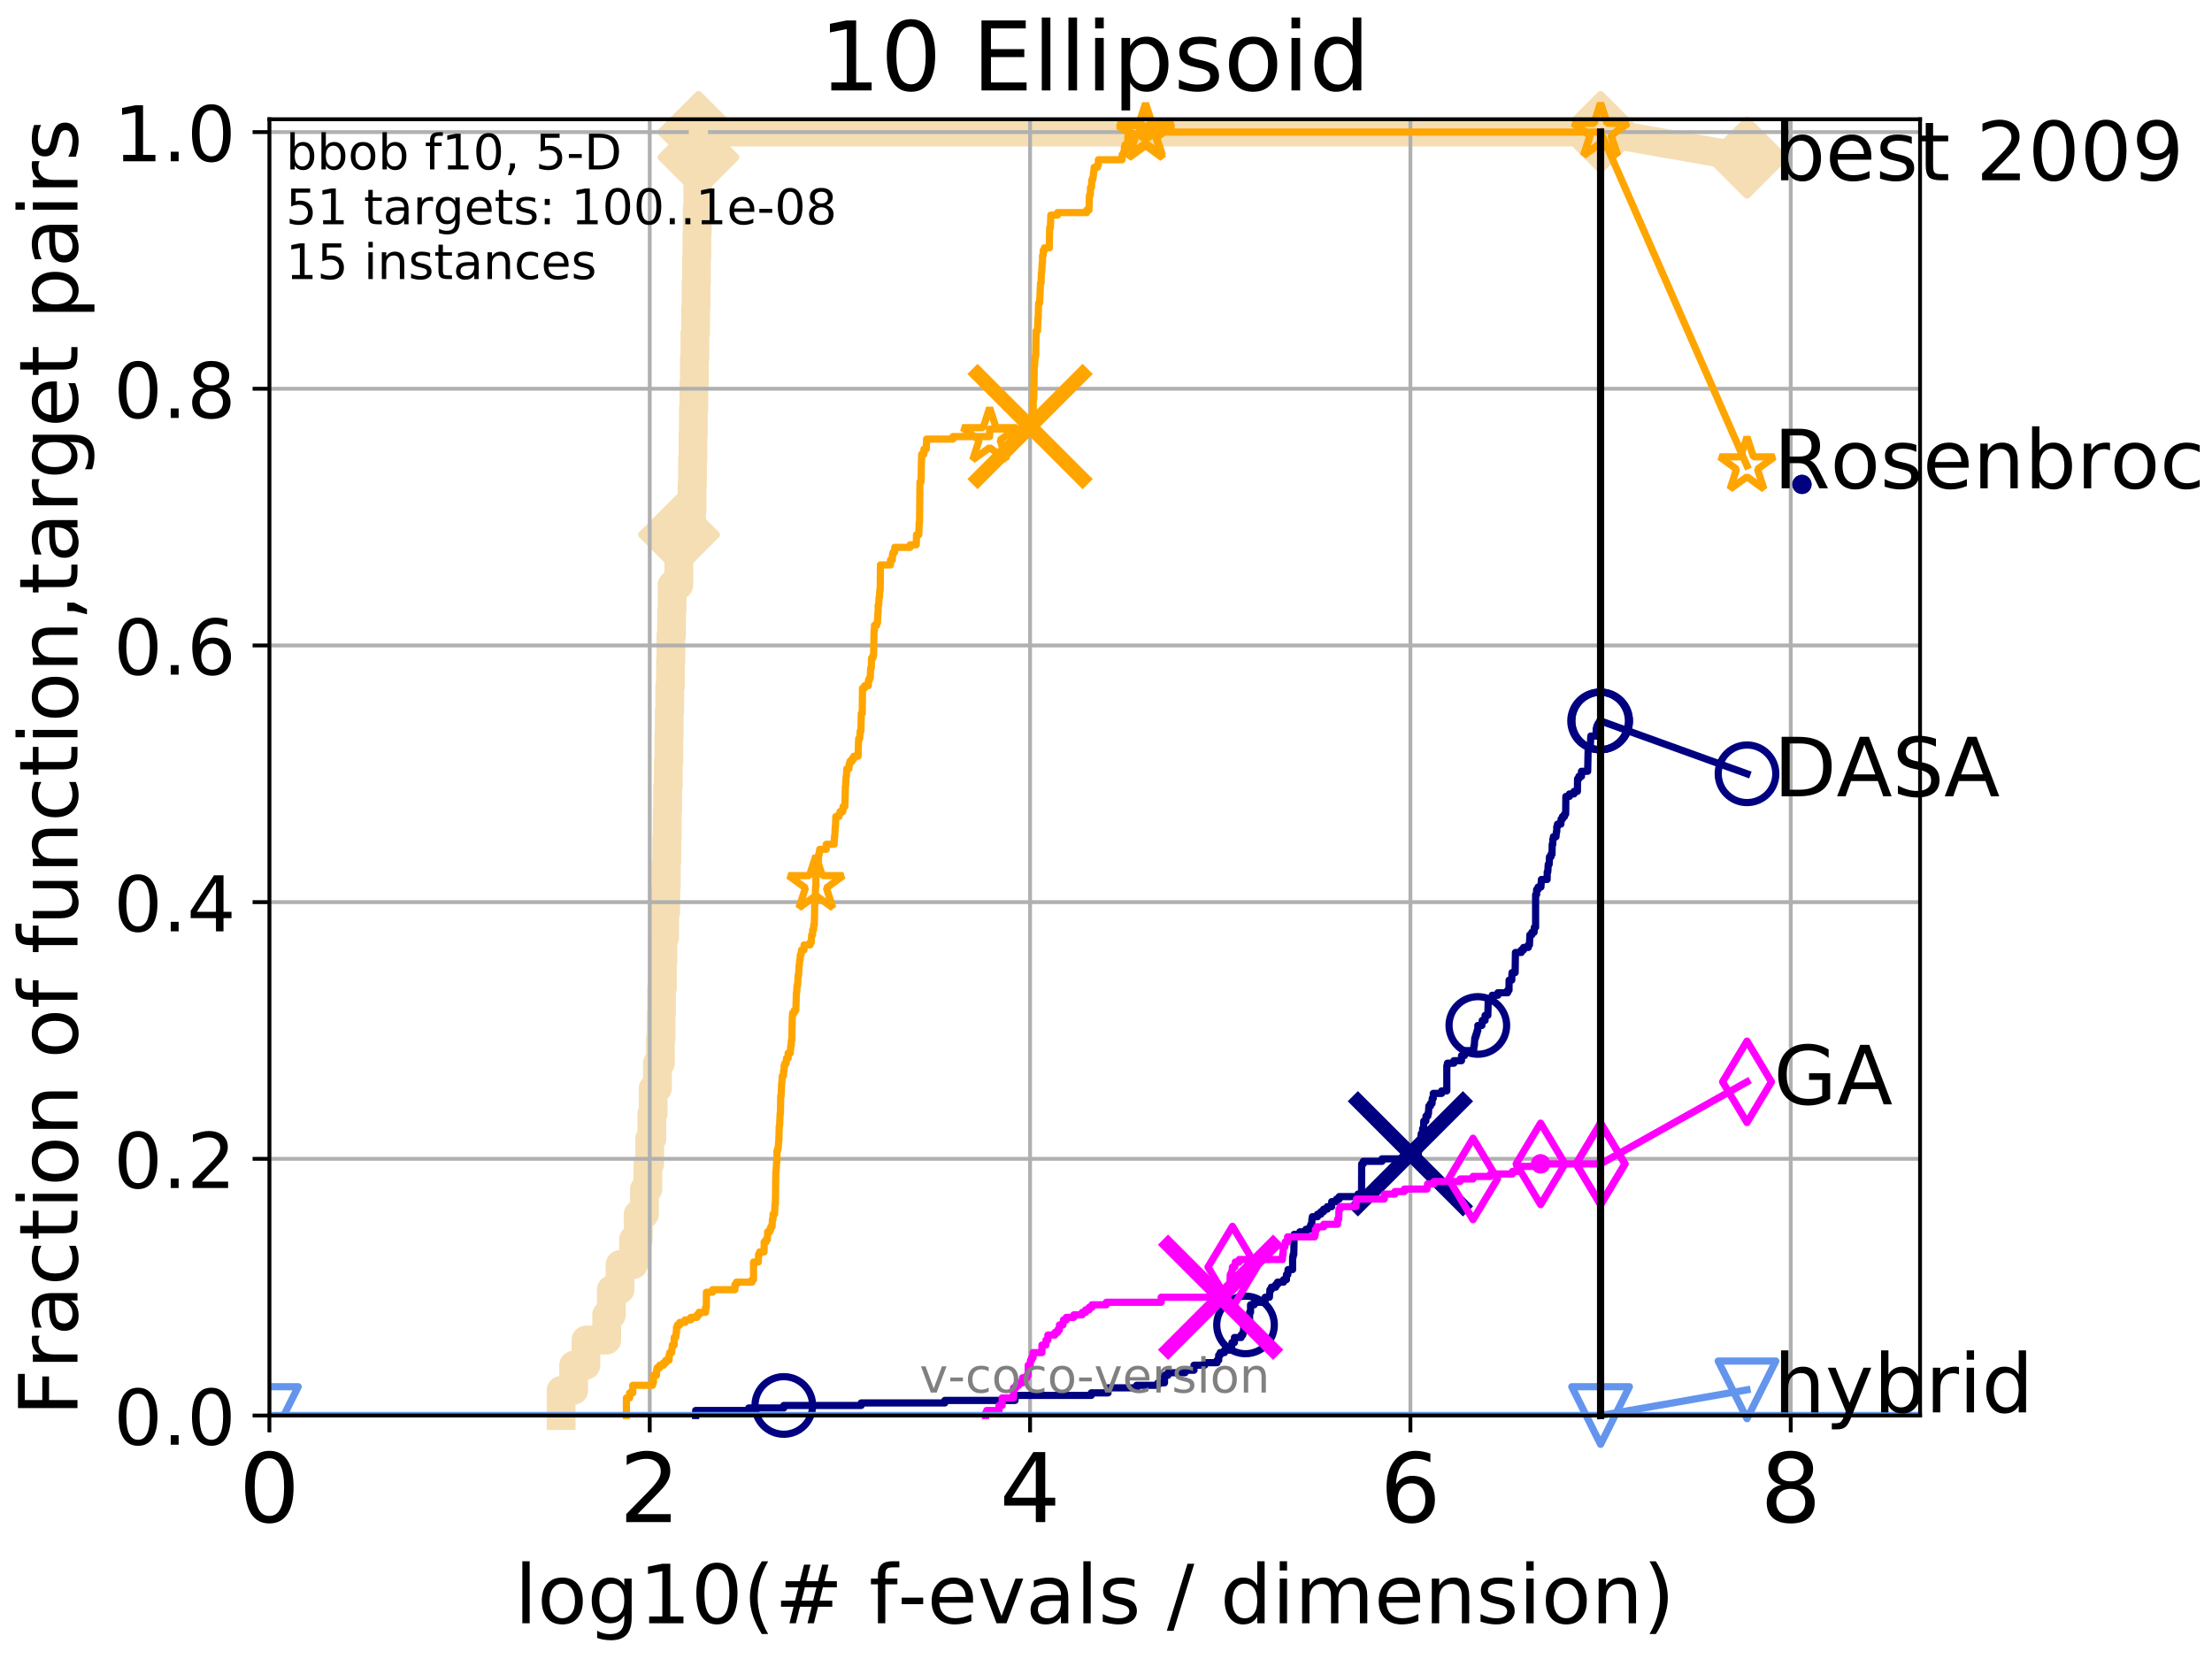 <?xml version="1.0" encoding="utf-8" standalone="no"?>
<!DOCTYPE svg PUBLIC "-//W3C//DTD SVG 1.1//EN"
  "http://www.w3.org/Graphics/SVG/1.1/DTD/svg11.dtd">
<!-- Created with matplotlib (http://matplotlib.org/) -->
<svg height="345.6pt" version="1.1" viewBox="0 0 460.8 345.6" width="460.8pt" xmlns="http://www.w3.org/2000/svg" xmlns:xlink="http://www.w3.org/1999/xlink">
 <defs>
  <style type="text/css">
*{stroke-linecap:butt;stroke-linejoin:round;}
  </style>
 </defs>
 <g id="figure_1">
  <g id="patch_1">
   <path d="M 0 345.6 
L 460.8 345.6 
L 460.8 0 
L 0 0 
z
" style="fill:#ffffff;"/>
  </g>
  <g id="axes_1">
   <g id="patch_2">
    <path d="M 56.12 294.88 
L 399.984 294.88 
L 399.984 24.84 
L 56.12 24.84 
z
" style="fill:#ffffff;"/>
   </g>
   <g id="line2d_1">
    <path d="M 116.891 294.88 
L 116.891 289.638 
L 119.5 289.638 
L 119.5 284.395 
L 122.066 284.395 
L 122.066 279.153 
L 126.39 279.153 
L 126.39 273.91 
L 127.347 273.91 
L 127.347 268.668 
L 129.166 268.668 
L 129.166 263.425 
L 131.979 263.425 
L 131.979 258.183 
L 132.955 258.183 
L 132.955 252.94 
L 134.25 252.94 
L 134.25 247.698 
L 134.969 247.698 
L 134.969 242.455 
L 135.351 242.455 
L 135.351 237.213 
L 135.793 237.213 
L 135.793 231.97 
L 136.059 231.97 
L 136.059 226.728 
L 136.96 226.728 
L 136.96 221.485 
L 137.575 221.485 
L 137.575 216.243 
L 137.726 216.243 
L 137.726 211 
L 137.816 211 
L 137.816 205.758 
L 137.994 205.758 
L 137.994 200.515 
L 138.082 200.515 
L 138.082 195.273 
L 138.459 195.273 
L 138.459 190.03 
L 138.688 190.03 
L 138.688 184.788 
L 138.801 184.788 
L 138.801 179.546 
L 138.913 179.546 
L 138.913 174.303 
L 138.997 174.303 
L 138.997 169.061 
L 139.08 169.061 
L 139.08 163.818 
L 139.218 163.818 
L 139.218 158.576 
L 139.328 158.576 
L 139.328 153.333 
L 139.409 153.333 
L 139.409 148.091 
L 139.518 148.091 
L 139.518 142.848 
L 139.679 142.848 
L 139.679 137.606 
L 139.759 137.606 
L 139.759 132.363 
L 139.892 132.363 
L 139.892 127.121 
L 139.997 127.121 
L 139.997 121.878 
L 141.409 121.878 
L 141.409 116.636 
L 141.457 116.636 
L 141.457 111.393 
L 144.05 111.393 
L 144.05 106.151 
L 144.174 106.151 
L 144.174 100.908 
L 144.257 100.908 
L 144.257 95.666 
L 144.359 95.666 
L 144.359 90.423 
L 144.44 90.423 
L 144.44 85.181 
L 144.541 85.181 
L 144.541 79.938 
L 144.642 79.938 
L 144.642 74.696 
L 144.762 74.696 
L 144.762 69.453 
L 144.901 69.453 
L 144.901 64.211 
L 144.999 64.211 
L 144.999 58.969 
L 145.077 58.969 
L 145.077 53.726 
L 145.175 53.726 
L 145.175 48.484 
L 145.253 48.484 
L 145.253 43.241 
L 145.368 43.241 
L 145.368 37.999 
L 145.407 37.999 
L 145.407 32.756 
L 145.502 32.756 
L 145.502 27.514 
L 333.43 27.514 
" style="fill:none;stroke:#f5deb3;stroke-linecap:square;stroke-width:6;"/>
   </g>
   <g id="line2d_2">
    <defs>
     <path d="M -0 7.778 
L 7.778 0 
L 0 -7.778 
L -7.778 -0 
z
" id="m4f3359bbfb" style="stroke:#f5deb3;stroke-linejoin:miter;stroke-width:1.5;"/>
    </defs>
    <g>
     <use style="fill:#f5deb3;stroke:#f5deb3;stroke-linejoin:miter;stroke-width:1.5;" x="141.457" xlink:href="#m4f3359bbfb" y="111.393"/>
     <use style="fill:#f5deb3;stroke:#f5deb3;stroke-linejoin:miter;stroke-width:1.5;" x="145.502" xlink:href="#m4f3359bbfb" y="32.756"/>
     <use style="fill:#f5deb3;stroke:#f5deb3;stroke-linejoin:miter;stroke-width:1.5;" x="145.502" xlink:href="#m4f3359bbfb" y="27.514"/>
     <use style="fill:#f5deb3;stroke:#f5deb3;stroke-linejoin:miter;stroke-width:1.5;" x="145.502" xlink:href="#m4f3359bbfb" y="27.514"/>
     <use style="fill:#f5deb3;stroke:#f5deb3;stroke-linejoin:miter;stroke-width:1.5;" x="333.43" xlink:href="#m4f3359bbfb" y="27.514"/>
    </g>
   </g>
   <g id="line2d_3">
    <path style="fill:none;stroke:#f5deb3;stroke-linecap:square;stroke-width:6;"/>
    <g/>
   </g>
   <g id="line2d_4">
    <path d="M 333.43 27.514 
L 363.934 32.861 
" style="fill:none;stroke:#f5deb3;stroke-linecap:square;stroke-width:6;"/>
    <g>
     <use style="fill:#f5deb3;stroke:#f5deb3;stroke-linejoin:miter;stroke-width:1.5;" x="333.43" xlink:href="#m4f3359bbfb" y="27.514"/>
     <use style="fill:#f5deb3;stroke:#f5deb3;stroke-linejoin:miter;stroke-width:1.5;" x="363.934" xlink:href="#m4f3359bbfb" y="32.861"/>
    </g>
   </g>
   <g id="matplotlib.axis_1">
    <g id="xtick_1">
     <g id="line2d_5">
      <path clip-path="url(#pa00ea0aa12)" d="M 56.12 294.88 
L 56.12 24.84 
" style="fill:none;stroke:#b0b0b0;stroke-linecap:square;stroke-width:0.8;"/>
     </g>
     <g id="line2d_6">
      <defs>
       <path d="M 0 0 
L 0 3.5 
" id="ma8decaacb8" style="stroke:#000000;stroke-width:0.8;"/>
      </defs>
      <g>
       <use style="stroke:#000000;stroke-width:0.8;" x="56.12" xlink:href="#ma8decaacb8" y="294.88"/>
      </g>
     </g>
     <g id="text_1">
      <!-- 0 -->
      <defs>
       <path d="M 31.781 66.406 
Q 24.172 66.406 20.328 58.906 
Q 16.5 51.422 16.5 36.375 
Q 16.5 21.391 20.328 13.891 
Q 24.172 6.391 31.781 6.391 
Q 39.453 6.391 43.281 13.891 
Q 47.125 21.391 47.125 36.375 
Q 47.125 51.422 43.281 58.906 
Q 39.453 66.406 31.781 66.406 
z
M 31.781 74.219 
Q 44.047 74.219 50.516 64.516 
Q 56.984 54.828 56.984 36.375 
Q 56.984 17.969 50.516 8.266 
Q 44.047 -1.422 31.781 -1.422 
Q 19.531 -1.422 13.062 8.266 
Q 6.594 17.969 6.594 36.375 
Q 6.594 54.828 13.062 64.516 
Q 19.531 74.219 31.781 74.219 
z
" id="DejaVuSans-30"/>
      </defs>
      <g transform="translate(49.758 317.077)scale(0.2 -0.2)">
       <use xlink:href="#DejaVuSans-30"/>
      </g>
     </g>
    </g>
    <g id="xtick_2">
     <g id="line2d_7">
      <path clip-path="url(#pa00ea0aa12)" d="M 135.351 294.88 
L 135.351 24.84 
" style="fill:none;stroke:#b0b0b0;stroke-linecap:square;stroke-width:0.8;"/>
     </g>
     <g id="line2d_8">
      <g>
       <use style="stroke:#000000;stroke-width:0.8;" x="135.351" xlink:href="#ma8decaacb8" y="294.88"/>
      </g>
     </g>
     <g id="text_2">
      <!-- 2 -->
      <defs>
       <path d="M 19.188 8.297 
L 53.609 8.297 
L 53.609 0 
L 7.328 0 
L 7.328 8.297 
Q 12.938 14.109 22.625 23.891 
Q 32.328 33.688 34.812 36.531 
Q 39.547 41.844 41.422 45.531 
Q 43.312 49.219 43.312 52.781 
Q 43.312 58.594 39.234 62.25 
Q 35.156 65.922 28.609 65.922 
Q 23.969 65.922 18.812 64.312 
Q 13.672 62.703 7.812 59.422 
L 7.812 69.391 
Q 13.766 71.781 18.938 73 
Q 24.125 74.219 28.422 74.219 
Q 39.75 74.219 46.484 68.547 
Q 53.219 62.891 53.219 53.422 
Q 53.219 48.922 51.531 44.891 
Q 49.859 40.875 45.406 35.406 
Q 44.188 33.984 37.641 27.219 
Q 31.109 20.453 19.188 8.297 
z
" id="DejaVuSans-32"/>
      </defs>
      <g transform="translate(128.989 317.077)scale(0.2 -0.2)">
       <use xlink:href="#DejaVuSans-32"/>
      </g>
     </g>
    </g>
    <g id="xtick_3">
     <g id="line2d_9">
      <path clip-path="url(#pa00ea0aa12)" d="M 214.583 294.88 
L 214.583 24.84 
" style="fill:none;stroke:#b0b0b0;stroke-linecap:square;stroke-width:0.8;"/>
     </g>
     <g id="line2d_10">
      <g>
       <use style="stroke:#000000;stroke-width:0.8;" x="214.583" xlink:href="#ma8decaacb8" y="294.88"/>
      </g>
     </g>
     <g id="text_3">
      <!-- 4 -->
      <defs>
       <path d="M 37.797 64.312 
L 12.891 25.391 
L 37.797 25.391 
z
M 35.203 72.906 
L 47.609 72.906 
L 47.609 25.391 
L 58.016 25.391 
L 58.016 17.188 
L 47.609 17.188 
L 47.609 0 
L 37.797 0 
L 37.797 17.188 
L 4.891 17.188 
L 4.891 26.703 
z
" id="DejaVuSans-34"/>
      </defs>
      <g transform="translate(208.22 317.077)scale(0.2 -0.2)">
       <use xlink:href="#DejaVuSans-34"/>
      </g>
     </g>
    </g>
    <g id="xtick_4">
     <g id="line2d_11">
      <path clip-path="url(#pa00ea0aa12)" d="M 293.814 294.88 
L 293.814 24.84 
" style="fill:none;stroke:#b0b0b0;stroke-linecap:square;stroke-width:0.8;"/>
     </g>
     <g id="line2d_12">
      <g>
       <use style="stroke:#000000;stroke-width:0.8;" x="293.814" xlink:href="#ma8decaacb8" y="294.88"/>
      </g>
     </g>
     <g id="text_4">
      <!-- 6 -->
      <defs>
       <path d="M 33.016 40.375 
Q 26.375 40.375 22.484 35.828 
Q 18.609 31.297 18.609 23.391 
Q 18.609 15.531 22.484 10.953 
Q 26.375 6.391 33.016 6.391 
Q 39.656 6.391 43.531 10.953 
Q 47.406 15.531 47.406 23.391 
Q 47.406 31.297 43.531 35.828 
Q 39.656 40.375 33.016 40.375 
z
M 52.594 71.297 
L 52.594 62.312 
Q 48.875 64.062 45.094 64.984 
Q 41.312 65.922 37.594 65.922 
Q 27.828 65.922 22.672 59.328 
Q 17.531 52.734 16.797 39.406 
Q 19.672 43.656 24.016 45.922 
Q 28.375 48.188 33.594 48.188 
Q 44.578 48.188 50.953 41.516 
Q 57.328 34.859 57.328 23.391 
Q 57.328 12.156 50.688 5.359 
Q 44.047 -1.422 33.016 -1.422 
Q 20.359 -1.422 13.672 8.266 
Q 6.984 17.969 6.984 36.375 
Q 6.984 53.656 15.188 63.938 
Q 23.391 74.219 37.203 74.219 
Q 40.922 74.219 44.703 73.484 
Q 48.484 72.75 52.594 71.297 
z
" id="DejaVuSans-36"/>
      </defs>
      <g transform="translate(287.452 317.077)scale(0.2 -0.2)">
       <use xlink:href="#DejaVuSans-36"/>
      </g>
     </g>
    </g>
    <g id="xtick_5">
     <g id="line2d_13">
      <path clip-path="url(#pa00ea0aa12)" d="M 373.045 294.88 
L 373.045 24.84 
" style="fill:none;stroke:#b0b0b0;stroke-linecap:square;stroke-width:0.8;"/>
     </g>
     <g id="line2d_14">
      <g>
       <use style="stroke:#000000;stroke-width:0.8;" x="373.045" xlink:href="#ma8decaacb8" y="294.88"/>
      </g>
     </g>
     <g id="text_5">
      <!-- 8 -->
      <defs>
       <path d="M 31.781 34.625 
Q 24.75 34.625 20.719 30.859 
Q 16.703 27.094 16.703 20.516 
Q 16.703 13.922 20.719 10.156 
Q 24.75 6.391 31.781 6.391 
Q 38.812 6.391 42.859 10.172 
Q 46.922 13.969 46.922 20.516 
Q 46.922 27.094 42.891 30.859 
Q 38.875 34.625 31.781 34.625 
z
M 21.922 38.812 
Q 15.578 40.375 12.031 44.719 
Q 8.5 49.078 8.5 55.328 
Q 8.5 64.062 14.719 69.141 
Q 20.953 74.219 31.781 74.219 
Q 42.672 74.219 48.875 69.141 
Q 55.078 64.062 55.078 55.328 
Q 55.078 49.078 51.531 44.719 
Q 48 40.375 41.703 38.812 
Q 48.828 37.156 52.797 32.312 
Q 56.781 27.484 56.781 20.516 
Q 56.781 9.906 50.312 4.234 
Q 43.844 -1.422 31.781 -1.422 
Q 19.734 -1.422 13.25 4.234 
Q 6.781 9.906 6.781 20.516 
Q 6.781 27.484 10.781 32.312 
Q 14.797 37.156 21.922 38.812 
z
M 18.312 54.391 
Q 18.312 48.734 21.844 45.562 
Q 25.391 42.391 31.781 42.391 
Q 38.141 42.391 41.719 45.562 
Q 45.312 48.734 45.312 54.391 
Q 45.312 60.062 41.719 63.234 
Q 38.141 66.406 31.781 66.406 
Q 25.391 66.406 21.844 63.234 
Q 18.312 60.062 18.312 54.391 
z
" id="DejaVuSans-38"/>
      </defs>
      <g transform="translate(366.683 317.077)scale(0.2 -0.2)">
       <use xlink:href="#DejaVuSans-38"/>
      </g>
     </g>
    </g>
    <g id="text_6">
     <!-- log10(# f-evals / dimension) -->
     <defs>
      <path d="M 9.422 75.984 
L 18.406 75.984 
L 18.406 0 
L 9.422 0 
z
" id="DejaVuSans-6c"/>
      <path d="M 30.609 48.391 
Q 23.391 48.391 19.188 42.75 
Q 14.984 37.109 14.984 27.297 
Q 14.984 17.484 19.156 11.844 
Q 23.344 6.203 30.609 6.203 
Q 37.797 6.203 41.984 11.859 
Q 46.188 17.531 46.188 27.297 
Q 46.188 37.016 41.984 42.703 
Q 37.797 48.391 30.609 48.391 
z
M 30.609 56 
Q 42.328 56 49.016 48.375 
Q 55.719 40.766 55.719 27.297 
Q 55.719 13.875 49.016 6.219 
Q 42.328 -1.422 30.609 -1.422 
Q 18.844 -1.422 12.172 6.219 
Q 5.516 13.875 5.516 27.297 
Q 5.516 40.766 12.172 48.375 
Q 18.844 56 30.609 56 
z
" id="DejaVuSans-6f"/>
      <path d="M 45.406 27.984 
Q 45.406 37.75 41.375 43.109 
Q 37.359 48.484 30.078 48.484 
Q 22.859 48.484 18.828 43.109 
Q 14.797 37.75 14.797 27.984 
Q 14.797 18.266 18.828 12.891 
Q 22.859 7.516 30.078 7.516 
Q 37.359 7.516 41.375 12.891 
Q 45.406 18.266 45.406 27.984 
z
M 54.391 6.781 
Q 54.391 -7.172 48.188 -13.984 
Q 42 -20.797 29.203 -20.797 
Q 24.469 -20.797 20.266 -20.094 
Q 16.062 -19.391 12.109 -17.922 
L 12.109 -9.188 
Q 16.062 -11.328 19.922 -12.344 
Q 23.781 -13.375 27.781 -13.375 
Q 36.625 -13.375 41.016 -8.766 
Q 45.406 -4.156 45.406 5.172 
L 45.406 9.625 
Q 42.625 4.781 38.281 2.391 
Q 33.938 0 27.875 0 
Q 17.828 0 11.672 7.656 
Q 5.516 15.328 5.516 27.984 
Q 5.516 40.672 11.672 48.328 
Q 17.828 56 27.875 56 
Q 33.938 56 38.281 53.609 
Q 42.625 51.219 45.406 46.391 
L 45.406 54.688 
L 54.391 54.688 
z
" id="DejaVuSans-67"/>
      <path d="M 12.406 8.297 
L 28.516 8.297 
L 28.516 63.922 
L 10.984 60.406 
L 10.984 69.391 
L 28.422 72.906 
L 38.281 72.906 
L 38.281 8.297 
L 54.391 8.297 
L 54.391 0 
L 12.406 0 
z
" id="DejaVuSans-31"/>
      <path d="M 31 75.875 
Q 24.469 64.656 21.281 53.656 
Q 18.109 42.672 18.109 31.391 
Q 18.109 20.125 21.312 9.062 
Q 24.516 -2 31 -13.188 
L 23.188 -13.188 
Q 15.875 -1.703 12.234 9.375 
Q 8.594 20.453 8.594 31.391 
Q 8.594 42.281 12.203 53.312 
Q 15.828 64.359 23.188 75.875 
z
" id="DejaVuSans-28"/>
      <path d="M 51.125 44 
L 36.922 44 
L 32.812 27.688 
L 47.125 27.688 
z
M 43.797 71.781 
L 38.719 51.516 
L 52.984 51.516 
L 58.109 71.781 
L 65.922 71.781 
L 60.891 51.516 
L 76.125 51.516 
L 76.125 44 
L 58.984 44 
L 54.984 27.688 
L 70.516 27.688 
L 70.516 20.219 
L 53.078 20.219 
L 48 0 
L 40.188 0 
L 45.219 20.219 
L 30.906 20.219 
L 25.875 0 
L 18.016 0 
L 23.094 20.219 
L 7.719 20.219 
L 7.719 27.688 
L 24.906 27.688 
L 29 44 
L 13.281 44 
L 13.281 51.516 
L 30.906 51.516 
L 35.891 71.781 
z
" id="DejaVuSans-23"/>
      <path id="DejaVuSans-20"/>
      <path d="M 37.109 75.984 
L 37.109 68.5 
L 28.516 68.5 
Q 23.688 68.5 21.797 66.547 
Q 19.922 64.594 19.922 59.516 
L 19.922 54.688 
L 34.719 54.688 
L 34.719 47.703 
L 19.922 47.703 
L 19.922 0 
L 10.891 0 
L 10.891 47.703 
L 2.297 47.703 
L 2.297 54.688 
L 10.891 54.688 
L 10.891 58.5 
Q 10.891 67.625 15.141 71.797 
Q 19.391 75.984 28.609 75.984 
z
" id="DejaVuSans-66"/>
      <path d="M 4.891 31.391 
L 31.203 31.391 
L 31.203 23.391 
L 4.891 23.391 
z
" id="DejaVuSans-2d"/>
      <path d="M 56.203 29.594 
L 56.203 25.203 
L 14.891 25.203 
Q 15.484 15.922 20.484 11.062 
Q 25.484 6.203 34.422 6.203 
Q 39.594 6.203 44.453 7.469 
Q 49.312 8.734 54.109 11.281 
L 54.109 2.781 
Q 49.266 0.734 44.188 -0.344 
Q 39.109 -1.422 33.891 -1.422 
Q 20.797 -1.422 13.156 6.188 
Q 5.516 13.812 5.516 26.812 
Q 5.516 40.234 12.766 48.109 
Q 20.016 56 32.328 56 
Q 43.359 56 49.781 48.891 
Q 56.203 41.797 56.203 29.594 
z
M 47.219 32.234 
Q 47.125 39.594 43.094 43.984 
Q 39.062 48.391 32.422 48.391 
Q 24.906 48.391 20.391 44.141 
Q 15.875 39.891 15.188 32.172 
z
" id="DejaVuSans-65"/>
      <path d="M 2.984 54.688 
L 12.5 54.688 
L 29.594 8.797 
L 46.688 54.688 
L 56.203 54.688 
L 35.688 0 
L 23.484 0 
z
" id="DejaVuSans-76"/>
      <path d="M 34.281 27.484 
Q 23.391 27.484 19.188 25 
Q 14.984 22.516 14.984 16.5 
Q 14.984 11.719 18.141 8.906 
Q 21.297 6.109 26.703 6.109 
Q 34.188 6.109 38.703 11.406 
Q 43.219 16.703 43.219 25.484 
L 43.219 27.484 
z
M 52.203 31.203 
L 52.203 0 
L 43.219 0 
L 43.219 8.297 
Q 40.141 3.328 35.547 0.953 
Q 30.953 -1.422 24.312 -1.422 
Q 15.922 -1.422 10.953 3.297 
Q 6 8.016 6 15.922 
Q 6 25.141 12.172 29.828 
Q 18.359 34.516 30.609 34.516 
L 43.219 34.516 
L 43.219 35.406 
Q 43.219 41.609 39.141 45 
Q 35.062 48.391 27.688 48.391 
Q 23 48.391 18.547 47.266 
Q 14.109 46.141 10.016 43.891 
L 10.016 52.203 
Q 14.938 54.109 19.578 55.047 
Q 24.219 56 28.609 56 
Q 40.484 56 46.344 49.844 
Q 52.203 43.703 52.203 31.203 
z
" id="DejaVuSans-61"/>
      <path d="M 44.281 53.078 
L 44.281 44.578 
Q 40.484 46.531 36.375 47.5 
Q 32.281 48.484 27.875 48.484 
Q 21.188 48.484 17.844 46.438 
Q 14.5 44.391 14.5 40.281 
Q 14.5 37.156 16.891 35.375 
Q 19.281 33.594 26.516 31.984 
L 29.594 31.297 
Q 39.156 29.25 43.188 25.516 
Q 47.219 21.781 47.219 15.094 
Q 47.219 7.469 41.188 3.016 
Q 35.156 -1.422 24.609 -1.422 
Q 20.219 -1.422 15.453 -0.562 
Q 10.688 0.297 5.422 2 
L 5.422 11.281 
Q 10.406 8.688 15.234 7.391 
Q 20.062 6.109 24.812 6.109 
Q 31.156 6.109 34.562 8.281 
Q 37.984 10.453 37.984 14.406 
Q 37.984 18.062 35.516 20.016 
Q 33.062 21.969 24.703 23.781 
L 21.578 24.516 
Q 13.234 26.266 9.516 29.906 
Q 5.812 33.547 5.812 39.891 
Q 5.812 47.609 11.281 51.797 
Q 16.75 56 26.812 56 
Q 31.781 56 36.172 55.266 
Q 40.578 54.547 44.281 53.078 
z
" id="DejaVuSans-73"/>
      <path d="M 25.391 72.906 
L 33.688 72.906 
L 8.297 -9.281 
L 0 -9.281 
z
" id="DejaVuSans-2f"/>
      <path d="M 45.406 46.391 
L 45.406 75.984 
L 54.391 75.984 
L 54.391 0 
L 45.406 0 
L 45.406 8.203 
Q 42.578 3.328 38.25 0.953 
Q 33.938 -1.422 27.875 -1.422 
Q 17.969 -1.422 11.734 6.484 
Q 5.516 14.406 5.516 27.297 
Q 5.516 40.188 11.734 48.094 
Q 17.969 56 27.875 56 
Q 33.938 56 38.25 53.625 
Q 42.578 51.266 45.406 46.391 
z
M 14.797 27.297 
Q 14.797 17.391 18.875 11.75 
Q 22.953 6.109 30.078 6.109 
Q 37.203 6.109 41.297 11.75 
Q 45.406 17.391 45.406 27.297 
Q 45.406 37.203 41.297 42.844 
Q 37.203 48.484 30.078 48.484 
Q 22.953 48.484 18.875 42.844 
Q 14.797 37.203 14.797 27.297 
z
" id="DejaVuSans-64"/>
      <path d="M 9.422 54.688 
L 18.406 54.688 
L 18.406 0 
L 9.422 0 
z
M 9.422 75.984 
L 18.406 75.984 
L 18.406 64.594 
L 9.422 64.594 
z
" id="DejaVuSans-69"/>
      <path d="M 52 44.188 
Q 55.375 50.25 60.062 53.125 
Q 64.75 56 71.094 56 
Q 79.641 56 84.281 50.016 
Q 88.922 44.047 88.922 33.016 
L 88.922 0 
L 79.891 0 
L 79.891 32.719 
Q 79.891 40.578 77.094 44.375 
Q 74.312 48.188 68.609 48.188 
Q 61.625 48.188 57.562 43.547 
Q 53.516 38.922 53.516 30.906 
L 53.516 0 
L 44.484 0 
L 44.484 32.719 
Q 44.484 40.625 41.703 44.406 
Q 38.922 48.188 33.109 48.188 
Q 26.219 48.188 22.156 43.531 
Q 18.109 38.875 18.109 30.906 
L 18.109 0 
L 9.078 0 
L 9.078 54.688 
L 18.109 54.688 
L 18.109 46.188 
Q 21.188 51.219 25.484 53.609 
Q 29.781 56 35.688 56 
Q 41.656 56 45.828 52.969 
Q 50 49.953 52 44.188 
z
" id="DejaVuSans-6d"/>
      <path d="M 54.891 33.016 
L 54.891 0 
L 45.906 0 
L 45.906 32.719 
Q 45.906 40.484 42.875 44.328 
Q 39.844 48.188 33.797 48.188 
Q 26.516 48.188 22.312 43.547 
Q 18.109 38.922 18.109 30.906 
L 18.109 0 
L 9.078 0 
L 9.078 54.688 
L 18.109 54.688 
L 18.109 46.188 
Q 21.344 51.125 25.703 53.562 
Q 30.078 56 35.797 56 
Q 45.219 56 50.047 50.172 
Q 54.891 44.344 54.891 33.016 
z
" id="DejaVuSans-6e"/>
      <path d="M 8.016 75.875 
L 15.828 75.875 
Q 23.141 64.359 26.781 53.312 
Q 30.422 42.281 30.422 31.391 
Q 30.422 20.453 26.781 9.375 
Q 23.141 -1.703 15.828 -13.188 
L 8.016 -13.188 
Q 14.5 -2 17.703 9.062 
Q 20.906 20.125 20.906 31.391 
Q 20.906 42.672 17.703 53.656 
Q 14.5 64.656 8.016 75.875 
z
" id="DejaVuSans-29"/>
     </defs>
     <g transform="translate(107.211 338.154)scale(0.17 -0.17)">
      <use xlink:href="#DejaVuSans-6c"/>
      <use x="27.783" xlink:href="#DejaVuSans-6f"/>
      <use x="88.965" xlink:href="#DejaVuSans-67"/>
      <use x="152.441" xlink:href="#DejaVuSans-31"/>
      <use x="216.064" xlink:href="#DejaVuSans-30"/>
      <use x="279.688" xlink:href="#DejaVuSans-28"/>
      <use x="318.701" xlink:href="#DejaVuSans-23"/>
      <use x="402.49" xlink:href="#DejaVuSans-20"/>
      <use x="434.277" xlink:href="#DejaVuSans-66"/>
      <use x="469.404" xlink:href="#DejaVuSans-2d"/>
      <use x="505.488" xlink:href="#DejaVuSans-65"/>
      <use x="567.012" xlink:href="#DejaVuSans-76"/>
      <use x="626.191" xlink:href="#DejaVuSans-61"/>
      <use x="687.471" xlink:href="#DejaVuSans-6c"/>
      <use x="715.254" xlink:href="#DejaVuSans-73"/>
      <use x="767.354" xlink:href="#DejaVuSans-20"/>
      <use x="799.141" xlink:href="#DejaVuSans-2f"/>
      <use x="832.832" xlink:href="#DejaVuSans-20"/>
      <use x="864.619" xlink:href="#DejaVuSans-64"/>
      <use x="928.096" xlink:href="#DejaVuSans-69"/>
      <use x="955.879" xlink:href="#DejaVuSans-6d"/>
      <use x="1053.291" xlink:href="#DejaVuSans-65"/>
      <use x="1114.814" xlink:href="#DejaVuSans-6e"/>
      <use x="1178.193" xlink:href="#DejaVuSans-73"/>
      <use x="1230.293" xlink:href="#DejaVuSans-69"/>
      <use x="1258.076" xlink:href="#DejaVuSans-6f"/>
      <use x="1319.258" xlink:href="#DejaVuSans-6e"/>
      <use x="1382.637" xlink:href="#DejaVuSans-29"/>
     </g>
    </g>
   </g>
   <g id="matplotlib.axis_2">
    <g id="ytick_1">
     <g id="line2d_15">
      <path clip-path="url(#pa00ea0aa12)" d="M 56.12 294.88 
L 399.984 294.88 
" style="fill:none;stroke:#b0b0b0;stroke-linecap:square;stroke-width:0.8;"/>
     </g>
     <g id="line2d_16">
      <defs>
       <path d="M 0 0 
L -3.5 0 
" id="mc2b3f8083b" style="stroke:#000000;stroke-width:0.8;"/>
      </defs>
      <g>
       <use style="stroke:#000000;stroke-width:0.8;" x="56.12" xlink:href="#mc2b3f8083b" y="294.88"/>
      </g>
     </g>
     <g id="text_7">
      <!-- 0.0 -->
      <defs>
       <path d="M 10.688 12.406 
L 21 12.406 
L 21 0 
L 10.688 0 
z
" id="DejaVuSans-2e"/>
      </defs>
      <g transform="translate(23.675 300.959)scale(0.16 -0.16)">
       <use xlink:href="#DejaVuSans-30"/>
       <use x="63.623" xlink:href="#DejaVuSans-2e"/>
       <use x="95.41" xlink:href="#DejaVuSans-30"/>
      </g>
     </g>
    </g>
    <g id="ytick_2">
     <g id="line2d_17">
      <path clip-path="url(#pa00ea0aa12)" d="M 56.12 241.407 
L 399.984 241.407 
" style="fill:none;stroke:#b0b0b0;stroke-linecap:square;stroke-width:0.8;"/>
     </g>
     <g id="line2d_18">
      <g>
       <use style="stroke:#000000;stroke-width:0.8;" x="56.12" xlink:href="#mc2b3f8083b" y="241.407"/>
      </g>
     </g>
     <g id="text_8">
      <!-- 0.2 -->
      <g transform="translate(23.675 247.485)scale(0.16 -0.16)">
       <use xlink:href="#DejaVuSans-30"/>
       <use x="63.623" xlink:href="#DejaVuSans-2e"/>
       <use x="95.41" xlink:href="#DejaVuSans-32"/>
      </g>
     </g>
    </g>
    <g id="ytick_3">
     <g id="line2d_19">
      <path clip-path="url(#pa00ea0aa12)" d="M 56.12 187.933 
L 399.984 187.933 
" style="fill:none;stroke:#b0b0b0;stroke-linecap:square;stroke-width:0.8;"/>
     </g>
     <g id="line2d_20">
      <g>
       <use style="stroke:#000000;stroke-width:0.8;" x="56.12" xlink:href="#mc2b3f8083b" y="187.933"/>
      </g>
     </g>
     <g id="text_9">
      <!-- 0.4 -->
      <g transform="translate(23.675 194.012)scale(0.16 -0.16)">
       <use xlink:href="#DejaVuSans-30"/>
       <use x="63.623" xlink:href="#DejaVuSans-2e"/>
       <use x="95.41" xlink:href="#DejaVuSans-34"/>
      </g>
     </g>
    </g>
    <g id="ytick_4">
     <g id="line2d_21">
      <path clip-path="url(#pa00ea0aa12)" d="M 56.12 134.46 
L 399.984 134.46 
" style="fill:none;stroke:#b0b0b0;stroke-linecap:square;stroke-width:0.8;"/>
     </g>
     <g id="line2d_22">
      <g>
       <use style="stroke:#000000;stroke-width:0.8;" x="56.12" xlink:href="#mc2b3f8083b" y="134.46"/>
      </g>
     </g>
     <g id="text_10">
      <!-- 0.6 -->
      <g transform="translate(23.675 140.539)scale(0.16 -0.16)">
       <use xlink:href="#DejaVuSans-30"/>
       <use x="63.623" xlink:href="#DejaVuSans-2e"/>
       <use x="95.41" xlink:href="#DejaVuSans-36"/>
      </g>
     </g>
    </g>
    <g id="ytick_5">
     <g id="line2d_23">
      <path clip-path="url(#pa00ea0aa12)" d="M 56.12 80.987 
L 399.984 80.987 
" style="fill:none;stroke:#b0b0b0;stroke-linecap:square;stroke-width:0.8;"/>
     </g>
     <g id="line2d_24">
      <g>
       <use style="stroke:#000000;stroke-width:0.8;" x="56.12" xlink:href="#mc2b3f8083b" y="80.987"/>
      </g>
     </g>
     <g id="text_11">
      <!-- 0.8 -->
      <g transform="translate(23.675 87.066)scale(0.16 -0.16)">
       <use xlink:href="#DejaVuSans-30"/>
       <use x="63.623" xlink:href="#DejaVuSans-2e"/>
       <use x="95.41" xlink:href="#DejaVuSans-38"/>
      </g>
     </g>
    </g>
    <g id="ytick_6">
     <g id="line2d_25">
      <path clip-path="url(#pa00ea0aa12)" d="M 56.12 27.514 
L 399.984 27.514 
" style="fill:none;stroke:#b0b0b0;stroke-linecap:square;stroke-width:0.8;"/>
     </g>
     <g id="line2d_26">
      <g>
       <use style="stroke:#000000;stroke-width:0.8;" x="56.12" xlink:href="#mc2b3f8083b" y="27.514"/>
      </g>
     </g>
     <g id="text_12">
      <!-- 1.0 -->
      <g transform="translate(23.675 33.592)scale(0.16 -0.16)">
       <use xlink:href="#DejaVuSans-31"/>
       <use x="63.623" xlink:href="#DejaVuSans-2e"/>
       <use x="95.41" xlink:href="#DejaVuSans-30"/>
      </g>
     </g>
    </g>
    <g id="text_13">
     <!-- Fraction of function,target pairs -->
     <defs>
      <path d="M 9.812 72.906 
L 51.703 72.906 
L 51.703 64.594 
L 19.672 64.594 
L 19.672 43.109 
L 48.578 43.109 
L 48.578 34.812 
L 19.672 34.812 
L 19.672 0 
L 9.812 0 
z
" id="DejaVuSans-46"/>
      <path d="M 41.109 46.297 
Q 39.594 47.172 37.812 47.578 
Q 36.031 48 33.891 48 
Q 26.266 48 22.188 43.047 
Q 18.109 38.094 18.109 28.812 
L 18.109 0 
L 9.078 0 
L 9.078 54.688 
L 18.109 54.688 
L 18.109 46.188 
Q 20.953 51.172 25.484 53.578 
Q 30.031 56 36.531 56 
Q 37.453 56 38.578 55.875 
Q 39.703 55.766 41.062 55.516 
z
" id="DejaVuSans-72"/>
      <path d="M 48.781 52.594 
L 48.781 44.188 
Q 44.969 46.297 41.141 47.344 
Q 37.312 48.391 33.406 48.391 
Q 24.656 48.391 19.812 42.844 
Q 14.984 37.312 14.984 27.297 
Q 14.984 17.281 19.812 11.734 
Q 24.656 6.203 33.406 6.203 
Q 37.312 6.203 41.141 7.25 
Q 44.969 8.297 48.781 10.406 
L 48.781 2.094 
Q 45.016 0.344 40.984 -0.531 
Q 36.969 -1.422 32.422 -1.422 
Q 20.062 -1.422 12.781 6.344 
Q 5.516 14.109 5.516 27.297 
Q 5.516 40.672 12.859 48.328 
Q 20.219 56 33.016 56 
Q 37.156 56 41.109 55.141 
Q 45.062 54.297 48.781 52.594 
z
" id="DejaVuSans-63"/>
      <path d="M 18.312 70.219 
L 18.312 54.688 
L 36.812 54.688 
L 36.812 47.703 
L 18.312 47.703 
L 18.312 18.016 
Q 18.312 11.328 20.141 9.422 
Q 21.969 7.516 27.594 7.516 
L 36.812 7.516 
L 36.812 0 
L 27.594 0 
Q 17.188 0 13.234 3.875 
Q 9.281 7.766 9.281 18.016 
L 9.281 47.703 
L 2.688 47.703 
L 2.688 54.688 
L 9.281 54.688 
L 9.281 70.219 
z
" id="DejaVuSans-74"/>
      <path d="M 8.5 21.578 
L 8.5 54.688 
L 17.484 54.688 
L 17.484 21.922 
Q 17.484 14.156 20.5 10.266 
Q 23.531 6.391 29.594 6.391 
Q 36.859 6.391 41.078 11.031 
Q 45.312 15.672 45.312 23.688 
L 45.312 54.688 
L 54.297 54.688 
L 54.297 0 
L 45.312 0 
L 45.312 8.406 
Q 42.047 3.422 37.719 1 
Q 33.406 -1.422 27.688 -1.422 
Q 18.266 -1.422 13.375 4.438 
Q 8.5 10.297 8.5 21.578 
z
M 31.109 56 
z
" id="DejaVuSans-75"/>
      <path d="M 11.719 12.406 
L 22.016 12.406 
L 22.016 4 
L 14.016 -11.625 
L 7.719 -11.625 
L 11.719 4 
z
" id="DejaVuSans-2c"/>
      <path d="M 18.109 8.203 
L 18.109 -20.797 
L 9.078 -20.797 
L 9.078 54.688 
L 18.109 54.688 
L 18.109 46.391 
Q 20.953 51.266 25.266 53.625 
Q 29.594 56 35.594 56 
Q 45.562 56 51.781 48.094 
Q 58.016 40.188 58.016 27.297 
Q 58.016 14.406 51.781 6.484 
Q 45.562 -1.422 35.594 -1.422 
Q 29.594 -1.422 25.266 0.953 
Q 20.953 3.328 18.109 8.203 
z
M 48.688 27.297 
Q 48.688 37.203 44.609 42.844 
Q 40.531 48.484 33.406 48.484 
Q 26.266 48.484 22.188 42.844 
Q 18.109 37.203 18.109 27.297 
Q 18.109 17.391 22.188 11.75 
Q 26.266 6.109 33.406 6.109 
Q 40.531 6.109 44.609 11.75 
Q 48.688 17.391 48.688 27.297 
z
" id="DejaVuSans-70"/>
     </defs>
     <g transform="translate(16.14 294.999)rotate(-90)scale(0.17 -0.17)">
      <use xlink:href="#DejaVuSans-46"/>
      <use x="57.41" xlink:href="#DejaVuSans-72"/>
      <use x="98.523" xlink:href="#DejaVuSans-61"/>
      <use x="159.803" xlink:href="#DejaVuSans-63"/>
      <use x="214.783" xlink:href="#DejaVuSans-74"/>
      <use x="253.992" xlink:href="#DejaVuSans-69"/>
      <use x="281.775" xlink:href="#DejaVuSans-6f"/>
      <use x="342.957" xlink:href="#DejaVuSans-6e"/>
      <use x="406.336" xlink:href="#DejaVuSans-20"/>
      <use x="438.123" xlink:href="#DejaVuSans-6f"/>
      <use x="499.305" xlink:href="#DejaVuSans-66"/>
      <use x="534.51" xlink:href="#DejaVuSans-20"/>
      <use x="566.297" xlink:href="#DejaVuSans-66"/>
      <use x="601.502" xlink:href="#DejaVuSans-75"/>
      <use x="664.881" xlink:href="#DejaVuSans-6e"/>
      <use x="728.26" xlink:href="#DejaVuSans-63"/>
      <use x="783.24" xlink:href="#DejaVuSans-74"/>
      <use x="822.449" xlink:href="#DejaVuSans-69"/>
      <use x="850.232" xlink:href="#DejaVuSans-6f"/>
      <use x="911.414" xlink:href="#DejaVuSans-6e"/>
      <use x="974.793" xlink:href="#DejaVuSans-2c"/>
      <use x="1006.58" xlink:href="#DejaVuSans-74"/>
      <use x="1045.789" xlink:href="#DejaVuSans-61"/>
      <use x="1107.068" xlink:href="#DejaVuSans-72"/>
      <use x="1148.166" xlink:href="#DejaVuSans-67"/>
      <use x="1211.643" xlink:href="#DejaVuSans-65"/>
      <use x="1273.166" xlink:href="#DejaVuSans-74"/>
      <use x="1312.375" xlink:href="#DejaVuSans-20"/>
      <use x="1344.162" xlink:href="#DejaVuSans-70"/>
      <use x="1407.639" xlink:href="#DejaVuSans-61"/>
      <use x="1468.918" xlink:href="#DejaVuSans-69"/>
      <use x="1496.701" xlink:href="#DejaVuSans-72"/>
      <use x="1537.814" xlink:href="#DejaVuSans-73"/>
     </g>
    </g>
   </g>
   <g id="line2d_27">
    <defs>
     <path d="M 0 1.5 
C 0.398 1.5 0.779 1.342 1.061 1.061 
C 1.342 0.779 1.5 0.398 1.5 0 
C 1.5 -0.398 1.342 -0.779 1.061 -1.061 
C 0.779 -1.342 0.398 -1.5 0 -1.5 
C -0.398 -1.5 -0.779 -1.342 -1.061 -1.061 
C -1.342 -0.779 -1.5 -0.398 -1.5 0 
C -1.5 0.398 -1.342 0.779 -1.061 1.061 
C -0.779 1.342 -0.398 1.5 0 1.5 
z
" id="m9d65f111df" style="stroke:#f5deb3;"/>
    </defs>
    <g>
     <use style="fill:#f5deb3;stroke:#f5deb3;" x="145.502" xlink:href="#m9d65f111df" y="27.514"/>
     <use style="fill:#f5deb3;stroke:#f5deb3;" x="145.502" xlink:href="#m9d65f111df" y="27.514"/>
    </g>
   </g>
   <g id="line2d_28">
    <defs>
     <path d="M 0 1.5 
C 0.398 1.5 0.779 1.342 1.061 1.061 
C 1.342 0.779 1.5 0.398 1.5 0 
C 1.5 -0.398 1.342 -0.779 1.061 -1.061 
C 0.779 -1.342 0.398 -1.5 0 -1.5 
C -0.398 -1.5 -0.779 -1.342 -1.061 -1.061 
C -1.342 -0.779 -1.5 -0.398 -1.5 0 
C -1.5 0.398 -1.342 0.779 -1.061 1.061 
C -0.779 1.342 -0.398 1.5 0 1.5 
z
" id="mbb9c410fc3" style="stroke:#000080;"/>
    </defs>
    <g>
     <use style="fill:#000080;stroke:#000080;" x="375.383" xlink:href="#mbb9c410fc3" y="100.908"/>
     <use style="fill:#000080;stroke:#000080;" x="375.383" xlink:href="#mbb9c410fc3" y="100.908"/>
    </g>
   </g>
   <g id="line2d_29">
    <path d="M 144.92 294.88 
L 144.92 293.832 
L 155.976 293.832 
L 155.976 293.307 
L 163.281 293.307 
L 163.281 292.783 
L 179.401 292.783 
L 179.401 292.259 
L 196.822 292.259 
L 196.822 291.735 
L 211.443 291.735 
L 211.443 290.686 
L 227.336 290.686 
L 227.336 290.162 
L 230.829 290.162 
L 230.829 289.113 
L 236.785 289.113 
L 236.785 288.589 
L 241.231 288.589 
L 241.231 288.065 
L 242.588 288.065 
L 242.588 286.492 
L 243.308 286.492 
L 243.308 285.968 
L 246.865 285.968 
L 246.865 285.444 
L 248.732 285.444 
L 248.732 284.395 
L 250.952 284.395 
L 250.952 283.871 
L 253.545 283.871 
L 253.545 283.347 
L 253.877 283.347 
L 253.877 282.298 
L 254.191 282.298 
L 254.191 281.774 
L 255.084 281.774 
L 255.084 281.25 
L 256.538 281.25 
L 256.631 279.677 
L 257.155 279.677 
L 257.155 278.628 
L 258.557 278.628 
L 258.557 278.104 
L 258.893 278.104 
L 258.893 277.58 
L 259.049 277.58 
L 259.098 276.007 
L 259.467 276.007 
L 259.467 275.483 
L 259.968 275.483 
L 259.968 274.959 
L 260.312 274.959 
L 260.312 273.386 
L 260.511 273.386 
L 260.511 271.813 
L 261.281 271.813 
L 261.281 271.289 
L 263.534 271.289 
L 263.55 270.24 
L 264.441 270.24 
L 264.552 268.668 
L 264.847 268.668 
L 264.847 268.143 
L 265.748 268.143 
L 265.748 267.619 
L 266.133 267.619 
L 266.133 267.095 
L 267.394 267.095 
L 267.394 266.571 
L 267.994 266.571 
L 267.994 265.522 
L 268.276 265.522 
L 268.32 264.474 
L 269.275 264.474 
L 269.275 261.852 
L 269.389 261.852 
L 269.389 261.328 
L 269.518 261.328 
L 269.596 257.134 
L 270.779 257.134 
L 270.779 256.61 
L 272.051 256.61 
L 272.051 256.086 
L 272.858 256.086 
L 272.858 255.561 
L 273.081 255.561 
L 273.081 255.037 
L 273.266 255.037 
L 273.295 253.989 
L 273.38 253.989 
L 273.38 253.464 
L 274.467 253.464 
L 274.467 252.94 
L 275.172 252.94 
L 275.172 252.416 
L 275.726 252.416 
L 275.726 251.892 
L 276.494 251.892 
L 276.494 251.367 
L 277.411 251.367 
L 277.424 250.319 
L 278.41 250.319 
L 278.41 249.795 
L 278.987 249.795 
L 278.987 249.27 
L 282.896 249.27 
L 282.896 248.746 
L 283.639 248.746 
L 283.663 242.455 
L 284.002 242.455 
L 284.002 241.931 
L 287.895 241.931 
L 287.895 241.407 
L 292.674 241.407 
L 292.674 240.358 
L 295.473 240.358 
L 295.536 239.31 
L 295.899 239.31 
L 296.005 236.689 
L 296.066 236.689 
L 296.066 236.164 
L 296.355 236.164 
L 296.355 235.116 
L 296.548 235.116 
L 296.597 233.543 
L 297.024 233.543 
L 297.066 232.495 
L 297.445 232.495 
L 297.445 231.97 
L 297.566 231.97 
L 297.66 230.398 
L 297.998 230.398 
L 297.998 229.873 
L 298.324 229.873 
L 298.366 228.825 
L 298.572 228.825 
L 298.572 227.776 
L 300.318 227.776 
L 300.318 227.252 
L 301.394 227.252 
L 301.4 222.01 
L 301.524 222.01 
L 301.524 221.485 
L 302.87 221.485 
L 302.87 220.961 
L 304.455 220.961 
L 304.455 219.913 
L 305.063 219.913 
L 305.063 219.388 
L 305.179 219.388 
L 305.179 218.864 
L 306.991 218.864 
L 307.057 217.816 
L 307.128 217.816 
L 307.223 216.243 
L 307.38 216.243 
L 307.38 215.719 
L 307.558 215.719 
L 307.558 215.194 
L 307.718 215.194 
L 307.718 214.67 
L 307.859 214.67 
L 307.859 213.622 
L 308.706 213.622 
L 308.774 212.573 
L 309.366 212.573 
L 309.366 211.525 
L 309.943 211.525 
L 310.023 208.379 
L 310.857 208.379 
L 310.857 207.331 
L 312.038 207.331 
L 312.038 206.806 
L 314.061 206.806 
L 314.061 206.282 
L 314.354 206.282 
L 314.373 204.185 
L 314.927 204.185 
L 314.982 202.612 
L 315.629 202.612 
L 315.694 198.418 
L 316.92 198.418 
L 316.92 197.894 
L 317.387 197.894 
L 317.387 197.37 
L 318.373 197.37 
L 318.373 196.846 
L 318.613 196.846 
L 318.7 194.749 
L 319.106 194.749 
L 319.106 194.224 
L 319.573 194.224 
L 319.634 193.176 
L 319.895 193.176 
L 319.897 186.361 
L 320.101 186.361 
L 320.101 185.312 
L 320.413 185.312 
L 320.413 184.788 
L 321.002 184.788 
L 321.101 183.215 
L 322.294 183.215 
L 322.317 181.642 
L 322.436 181.642 
L 322.523 180.07 
L 322.718 180.07 
L 322.783 178.497 
L 323.097 178.497 
L 323.097 177.973 
L 323.311 177.973 
L 323.353 175.876 
L 323.48 175.876 
L 323.48 174.827 
L 323.596 174.827 
L 323.596 174.303 
L 324.148 174.303 
L 324.223 173.255 
L 324.305 173.255 
L 324.305 172.206 
L 324.456 172.206 
L 324.456 171.682 
L 325.161 171.682 
L 325.205 170.633 
L 325.488 170.633 
L 325.488 170.109 
L 325.91 170.109 
L 325.91 169.585 
L 326.159 169.585 
L 326.195 165.915 
L 326.936 165.915 
L 326.936 165.391 
L 327.898 165.391 
L 327.898 164.867 
L 328.603 164.867 
L 328.633 162.245 
L 328.917 162.245 
L 328.917 161.721 
L 329.452 161.721 
L 329.452 160.673 
L 330.742 160.673 
L 330.852 155.43 
L 331.29 155.43 
L 331.394 153.333 
L 332.491 153.333 
L 332.52 151.76 
L 332.644 151.76 
L 332.644 151.236 
L 332.893 151.236 
L 332.893 150.712 
L 333.229 150.712 
L 333.229 150.188 
L 333.43 150.188 
L 333.43 150.188 
" style="fill:none;stroke:#000080;stroke-linecap:square;stroke-width:1.5;"/>
   </g>
   <g id="line2d_30">
    <defs>
     <path d="M 0 6 
C 1.591 6 3.117 5.368 4.243 4.243 
C 5.368 3.117 6 1.591 6 0 
C 6 -1.591 5.368 -3.117 4.243 -4.243 
C 3.117 -5.368 1.591 -6 0 -6 
C -1.591 -6 -3.117 -5.368 -4.243 -4.243 
C -5.368 -3.117 -6 -1.591 -6 0 
C -6 1.591 -5.368 3.117 -4.243 4.243 
C -3.117 5.368 -1.591 6 0 6 
z
" id="mf0e616b47e" style="stroke:#000080;stroke-width:1.5;"/>
    </defs>
    <g>
     <use style="fill-opacity:0;stroke:#000080;stroke-width:1.5;" x="163.281" xlink:href="#mf0e616b47e" y="292.783"/>
     <use style="fill-opacity:0;stroke:#000080;stroke-width:1.5;" x="259.467" xlink:href="#mf0e616b47e" y="276.007"/>
     <use style="fill-opacity:0;stroke:#000080;stroke-width:1.5;" x="307.859" xlink:href="#mf0e616b47e" y="213.622"/>
     <use style="fill-opacity:0;stroke:#000080;stroke-width:1.5;" x="333.229" xlink:href="#mf0e616b47e" y="150.188"/>
     <use style="fill-opacity:0;stroke:#000080;stroke-width:1.5;" x="333.43" xlink:href="#mf0e616b47e" y="150.188"/>
    </g>
   </g>
   <g id="line2d_31">
    <path style="fill:none;stroke:#000080;stroke-linecap:square;stroke-width:1.5;"/>
    <g/>
   </g>
   <g id="line2d_32">
    <path clip-path="url(#pa00ea0aa12)" d="M 293.814 240.358 
" style="fill:none;stroke:#000080;stroke-linecap:square;stroke-width:1.5;"/>
    <defs>
     <path d="M -12 12 
L 12 -12 
M -12 -12 
L 12 12 
" id="mee9789859b" style="stroke:#000080;stroke-width:3;"/>
    </defs>
    <g clip-path="url(#pa00ea0aa12)">
     <use style="fill:#000080;stroke:#000080;stroke-width:3;" x="293.814" xlink:href="#mee9789859b" y="240.358"/>
    </g>
   </g>
   <g id="line2d_33">
    <defs>
     <path d="M 0 1.5 
C 0.398 1.5 0.779 1.342 1.061 1.061 
C 1.342 0.779 1.5 0.398 1.5 0 
C 1.5 -0.398 1.342 -0.779 1.061 -1.061 
C 0.779 -1.342 0.398 -1.5 0 -1.5 
C -0.398 -1.5 -0.779 -1.342 -1.061 -1.061 
C -1.342 -0.779 -1.5 -0.398 -1.5 0 
C -1.5 0.398 -1.342 0.779 -1.061 1.061 
C -0.779 1.342 -0.398 1.5 0 1.5 
z
" id="mc5bed90997" style="stroke:#ff00ff;"/>
    </defs>
    <g>
     <use style="fill:#ff00ff;stroke:#ff00ff;" x="320.938" xlink:href="#mc5bed90997" y="242.455"/>
     <use style="fill:#ff00ff;stroke:#ff00ff;" x="320.938" xlink:href="#mc5bed90997" y="242.455"/>
    </g>
   </g>
   <g id="line2d_34">
    <path d="M 205.31 294.88 
L 205.31 294.356 
L 205.549 294.356 
L 205.549 293.832 
L 208.115 293.832 
L 208.115 292.783 
L 208.762 292.783 
L 208.762 291.21 
L 211.133 291.21 
L 211.133 289.113 
L 211.654 289.113 
L 211.654 288.589 
L 212.214 288.589 
L 212.214 288.065 
L 213.025 288.065 
L 213.025 287.016 
L 213.927 287.016 
L 213.927 286.492 
L 214.189 286.492 
L 214.189 284.395 
L 214.61 284.395 
L 214.678 283.347 
L 214.908 283.347 
L 214.908 282.822 
L 215.199 282.822 
L 215.199 281.774 
L 217.053 281.774 
L 217.053 280.201 
L 217.888 280.201 
L 217.893 279.153 
L 218.294 279.153 
L 218.294 278.104 
L 219.761 278.104 
L 219.761 277.58 
L 220.323 277.58 
L 220.323 277.056 
L 220.702 277.056 
L 220.702 276.007 
L 221.432 276.007 
L 221.532 274.959 
L 222.126 274.959 
L 222.126 274.434 
L 223.691 274.434 
L 223.691 273.91 
L 225.438 273.91 
L 225.438 273.386 
L 226.16 273.386 
L 226.16 272.862 
L 226.899 272.862 
L 226.899 272.337 
L 227.479 272.337 
L 227.479 271.813 
L 230.471 271.813 
L 230.471 271.289 
L 241.894 271.289 
L 241.894 270.24 
L 255.451 270.24 
L 255.451 269.716 
L 255.846 269.716 
L 255.869 268.668 
L 256.198 268.668 
L 256.275 265.522 
L 256.51 265.522 
L 256.51 264.998 
L 256.663 264.998 
L 256.74 263.949 
L 257.223 263.949 
L 257.223 263.425 
L 257.335 263.425 
L 257.335 262.901 
L 258.158 262.901 
L 258.158 262.377 
L 267.154 262.377 
L 267.187 261.328 
L 267.295 261.328 
L 267.317 259.755 
L 267.664 259.755 
L 267.735 258.707 
L 268.229 258.707 
L 268.229 257.658 
L 273.867 257.658 
L 273.867 257.134 
L 274.007 257.134 
L 274.035 256.086 
L 274.34 256.086 
L 274.34 255.561 
L 275.761 255.561 
L 275.761 255.037 
L 278.633 255.037 
L 278.633 253.989 
L 278.871 253.989 
L 278.94 251.892 
L 279.179 251.892 
L 279.179 251.367 
L 282.467 251.367 
L 282.563 249.795 
L 288.362 249.795 
L 288.362 248.746 
L 290.584 248.746 
L 290.584 248.222 
L 292.552 248.222 
L 292.552 247.698 
L 297.277 247.698 
L 297.383 246.649 
L 298.729 246.649 
L 298.729 246.125 
L 304.169 246.125 
L 304.169 245.601 
L 306.858 245.601 
L 306.858 245.076 
L 310.493 245.076 
L 310.493 244.552 
L 315.069 244.552 
L 315.069 244.028 
L 316.01 244.028 
L 316.01 242.979 
L 320.938 242.979 
L 320.938 242.455 
L 333.43 242.455 
L 333.43 242.455 
" style="fill:none;stroke:#ff00ff;stroke-linecap:square;stroke-width:1.5;"/>
   </g>
   <g id="line2d_35">
    <defs>
     <path d="M -0 8.485 
L 5.091 0 
L 0 -8.485 
L -5.091 -0 
z
" id="m598e44a426" style="stroke:#ff00ff;stroke-linejoin:miter;stroke-width:1.5;"/>
    </defs>
    <g>
     <use style="fill-opacity:0;stroke:#ff00ff;stroke-linejoin:miter;stroke-width:1.5;" x="256.74" xlink:href="#m598e44a426" y="263.949"/>
     <use style="fill-opacity:0;stroke:#ff00ff;stroke-linejoin:miter;stroke-width:1.5;" x="306.858" xlink:href="#m598e44a426" y="245.601"/>
     <use style="fill-opacity:0;stroke:#ff00ff;stroke-linejoin:miter;stroke-width:1.5;" x="320.938" xlink:href="#m598e44a426" y="242.455"/>
     <use style="fill-opacity:0;stroke:#ff00ff;stroke-linejoin:miter;stroke-width:1.5;" x="333.43" xlink:href="#m598e44a426" y="242.455"/>
    </g>
   </g>
   <g id="line2d_36">
    <path style="fill:none;stroke:#ff00ff;stroke-linecap:square;stroke-width:1.5;"/>
    <g/>
   </g>
   <g id="line2d_37">
    <path clip-path="url(#pa00ea0aa12)" d="M 254.271 270.24 
" style="fill:none;stroke:#ff00ff;stroke-linecap:square;stroke-width:1.5;"/>
    <defs>
     <path d="M -12 12 
L 12 -12 
M -12 -12 
L 12 12 
" id="m2a9e7178f9" style="stroke:#ff00ff;stroke-width:3;"/>
    </defs>
    <g clip-path="url(#pa00ea0aa12)">
     <use style="fill:#ff00ff;stroke:#ff00ff;stroke-width:3;" x="254.271" xlink:href="#m2a9e7178f9" y="270.24"/>
    </g>
   </g>
   <g id="line2d_38">
    <defs>
     <path d="M 0 1.5 
C 0.398 1.5 0.779 1.342 1.061 1.061 
C 1.342 0.779 1.5 0.398 1.5 0 
C 1.5 -0.398 1.342 -0.779 1.061 -1.061 
C 0.779 -1.342 0.398 -1.5 0 -1.5 
C -0.398 -1.5 -0.779 -1.342 -1.061 -1.061 
C -1.342 -0.779 -1.5 -0.398 -1.5 0 
C -1.5 0.398 -1.342 0.779 -1.061 1.061 
C -0.779 1.342 -0.398 1.5 0 1.5 
z
" id="ma2a5f06691" style="stroke:#ffa500;"/>
    </defs>
    <g>
     <use style="fill:#ffa500;stroke:#ffa500;" x="238.64" xlink:href="#ma2a5f06691" y="27.514"/>
     <use style="fill:#ffa500;stroke:#ffa500;" x="238.64" xlink:href="#ma2a5f06691" y="27.514"/>
    </g>
   </g>
   <g id="line2d_39">
    <path d="M 130.493 294.88 
L 130.493 291.21 
L 131.165 291.21 
L 131.165 290.162 
L 131.811 290.162 
L 131.811 288.589 
L 135.927 288.589 
L 135.927 288.065 
L 136.125 288.065 
L 136.125 286.492 
L 136.771 286.492 
L 136.771 285.444 
L 136.897 285.444 
L 136.897 284.919 
L 137.424 284.919 
L 137.424 284.395 
L 138.228 284.395 
L 138.228 283.871 
L 138.716 283.871 
L 138.716 283.347 
L 139.382 283.347 
L 139.382 282.298 
L 139.518 282.298 
L 139.518 281.774 
L 139.918 281.774 
L 139.997 280.725 
L 140.05 280.725 
L 140.05 280.201 
L 140.438 280.201 
L 140.438 278.628 
L 140.768 278.628 
L 140.843 277.58 
L 140.918 277.58 
L 140.918 276.531 
L 141.116 276.531 
L 141.116 276.007 
L 141.601 276.007 
L 141.601 275.483 
L 142.69 275.483 
L 142.69 274.959 
L 143.904 274.959 
L 143.904 274.434 
L 145.194 274.434 
L 145.194 273.91 
L 145.616 273.91 
L 145.616 273.386 
L 146.982 273.386 
L 146.982 272.337 
L 147.139 272.337 
L 147.156 269.192 
L 148.441 269.192 
L 148.441 268.668 
L 153.09 268.668 
L 153.09 267.619 
L 153.419 267.619 
L 153.419 267.095 
L 156.657 267.095 
L 156.657 266.571 
L 156.974 266.571 
L 156.974 262.901 
L 157.972 262.901 
L 158.018 261.328 
L 158.229 261.328 
L 158.229 260.804 
L 159.159 260.804 
L 159.194 258.707 
L 159.602 258.707 
L 159.602 258.183 
L 159.869 258.183 
L 159.91 256.61 
L 160.366 256.61 
L 160.366 256.086 
L 160.566 256.086 
L 160.566 255.561 
L 160.834 255.561 
L 160.912 253.989 
L 161.037 253.989 
L 161.037 252.94 
L 161.358 252.94 
L 161.442 250.843 
L 161.524 250.843 
L 161.622 244.028 
L 161.682 244.028 
L 161.778 241.931 
L 161.845 241.931 
L 161.852 239.834 
L 161.962 239.834 
L 161.962 239.31 
L 162.101 239.31 
L 162.21 237.737 
L 162.246 237.737 
L 162.325 234.592 
L 162.404 234.592 
L 162.51 231.97 
L 162.581 231.97 
L 162.631 228.301 
L 162.722 228.301 
L 162.827 225.679 
L 162.862 225.679 
L 162.973 224.107 
L 163.206 224.107 
L 163.233 223.058 
L 163.342 223.058 
L 163.342 222.01 
L 163.503 222.01 
L 163.503 221.485 
L 163.776 221.485 
L 163.848 220.437 
L 164.186 220.437 
L 164.186 219.388 
L 164.644 219.388 
L 164.731 217.816 
L 164.818 217.816 
L 164.849 216.767 
L 164.942 216.767 
L 165.04 212.049 
L 165.059 212.049 
L 165.126 211 
L 165.47 211 
L 165.47 210.476 
L 165.79 210.476 
L 165.901 206.806 
L 165.965 206.806 
L 166.04 205.234 
L 166.167 205.234 
L 166.253 203.137 
L 166.367 203.137 
L 166.463 201.04 
L 166.536 201.04 
L 166.586 199.991 
L 166.692 199.991 
L 166.709 198.943 
L 166.87 198.943 
L 166.974 197.894 
L 167.497 197.894 
L 167.497 196.846 
L 168.757 196.846 
L 168.757 196.321 
L 169.002 196.321 
L 169.089 194.749 
L 169.277 194.749 
L 169.277 193.7 
L 169.491 193.7 
L 169.501 192.652 
L 169.637 192.652 
L 169.726 187.933 
L 169.796 187.933 
L 169.893 184.788 
L 169.962 184.788 
L 169.967 181.642 
L 170.077 181.642 
L 170.127 180.594 
L 170.195 180.594 
L 170.236 179.546 
L 170.484 179.546 
L 170.537 177.973 
L 170.653 177.973 
L 170.758 176.924 
L 172.122 176.924 
L 172.122 175.876 
L 173.763 175.876 
L 173.825 174.303 
L 173.891 174.303 
L 174.001 172.206 
L 174.056 172.206 
L 174.11 170.109 
L 174.78 170.109 
L 174.78 169.585 
L 175.001 169.585 
L 175.001 169.061 
L 175.566 169.061 
L 175.622 168.012 
L 176.008 168.012 
L 176.105 163.818 
L 176.15 163.818 
L 176.259 161.721 
L 176.32 161.721 
L 176.399 160.148 
L 176.843 160.148 
L 176.923 159.1 
L 177.076 159.1 
L 177.076 158.576 
L 177.512 158.576 
L 177.512 158.051 
L 177.867 158.051 
L 177.867 157.527 
L 178.759 157.527 
L 178.842 154.382 
L 178.88 154.382 
L 178.88 153.857 
L 179.096 153.857 
L 179.19 152.285 
L 179.343 152.285 
L 179.42 148.615 
L 179.621 148.615 
L 179.67 143.372 
L 180.105 143.372 
L 180.105 142.848 
L 180.891 142.848 
L 180.891 141.8 
L 181.085 141.8 
L 181.085 141.275 
L 181.274 141.275 
L 181.381 139.178 
L 181.506 139.178 
L 181.563 137.081 
L 181.853 137.081 
L 181.853 136.557 
L 181.982 136.557 
L 182.087 131.315 
L 182.16 131.315 
L 182.16 130.266 
L 182.638 130.266 
L 182.638 129.742 
L 182.793 129.742 
L 182.88 127.645 
L 182.932 127.645 
L 182.932 126.072 
L 183.058 126.072 
L 183.113 124.499 
L 183.212 124.499 
L 183.276 122.927 
L 183.358 122.927 
L 183.415 117.684 
L 185.505 117.684 
L 185.505 116.636 
L 185.901 116.636 
L 185.901 115.587 
L 186.026 115.587 
L 186.026 115.063 
L 186.345 115.063 
L 186.39 114.015 
L 189.608 114.015 
L 189.608 113.49 
L 190.871 113.49 
L 190.926 111.393 
L 191.4 111.393 
L 191.49 108.772 
L 191.554 108.772 
L 191.646 100.384 
L 191.869 100.384 
L 191.955 95.666 
L 191.998 95.666 
L 191.998 94.617 
L 192.468 94.617 
L 192.468 93.569 
L 192.959 93.569 
L 193.025 91.472 
L 198.523 91.472 
L 198.523 90.948 
L 206.158 90.948 
L 206.158 89.375 
L 213.502 89.375 
L 213.502 88.851 
L 214.793 88.851 
L 214.833 86.754 
L 215.212 86.754 
L 215.263 83.084 
L 215.362 83.084 
L 215.453 76.269 
L 215.519 76.269 
L 215.609 74.696 
L 215.638 74.696 
L 215.638 74.172 
L 215.764 74.172 
L 215.86 68.929 
L 216.137 68.929 
L 216.206 66.308 
L 216.278 66.308 
L 216.35 63.163 
L 216.572 63.163 
L 216.682 60.541 
L 216.688 60.541 
L 216.759 58.969 
L 216.878 58.969 
L 216.93 56.872 
L 216.998 56.872 
L 217.106 54.775 
L 217.167 54.775 
L 217.18 53.202 
L 217.324 53.202 
L 217.324 52.153 
L 217.578 52.153 
L 217.578 51.629 
L 218.587 51.629 
L 218.661 47.435 
L 218.815 47.435 
L 218.9 44.814 
L 220.297 44.814 
L 220.297 44.29 
L 226.377 44.29 
L 226.377 43.765 
L 226.852 43.765 
L 226.948 40.62 
L 227.133 40.62 
L 227.172 39.047 
L 227.377 39.047 
L 227.446 37.474 
L 227.623 37.474 
L 227.623 36.95 
L 227.74 36.95 
L 227.802 35.902 
L 227.856 35.902 
L 227.933 34.853 
L 228.631 34.853 
L 228.631 34.329 
L 228.803 34.329 
L 228.808 33.28 
L 233.745 33.28 
L 233.755 32.232 
L 234.068 32.232 
L 234.068 31.708 
L 234.222 31.708 
L 234.223 30.659 
L 234.395 30.659 
L 234.395 30.135 
L 234.926 30.135 
L 234.954 28.562 
L 235.603 28.562 
L 235.603 28.038 
L 238.64 28.038 
L 238.64 27.514 
L 333.43 27.514 
L 333.43 27.514 
" style="fill:none;stroke:#ffa500;stroke-linecap:square;stroke-width:1.5;"/>
   </g>
   <g id="line2d_40">
    <defs>
     <path d="M 0 -6 
L -1.347 -1.854 
L -5.706 -1.854 
L -2.18 0.708 
L -3.527 4.854 
L -0 2.292 
L 3.527 4.854 
L 2.18 0.708 
L 5.706 -1.854 
L 1.347 -1.854 
z
" id="m1783920623" style="stroke:#ffa500;stroke-linejoin:bevel;stroke-width:1.5;"/>
    </defs>
    <g>
     <use style="fill-opacity:0;stroke:#ffa500;stroke-linejoin:bevel;stroke-width:1.5;" x="169.967" xlink:href="#m1783920623" y="184.264"/>
     <use style="fill-opacity:0;stroke:#ffa500;stroke-linejoin:bevel;stroke-width:1.5;" x="206.158" xlink:href="#m1783920623" y="90.948"/>
     <use style="fill-opacity:0;stroke:#ffa500;stroke-linejoin:bevel;stroke-width:1.5;" x="238.64" xlink:href="#m1783920623" y="28.038"/>
     <use style="fill-opacity:0;stroke:#ffa500;stroke-linejoin:bevel;stroke-width:1.5;" x="238.64" xlink:href="#m1783920623" y="27.514"/>
     <use style="fill-opacity:0;stroke:#ffa500;stroke-linejoin:bevel;stroke-width:1.5;" x="333.43" xlink:href="#m1783920623" y="27.514"/>
    </g>
   </g>
   <g id="line2d_41">
    <path style="fill:none;stroke:#ffa500;stroke-linecap:square;stroke-width:1.5;"/>
    <g/>
   </g>
   <g id="line2d_42">
    <path clip-path="url(#pa00ea0aa12)" d="M 214.583 88.851 
" style="fill:none;stroke:#ffa500;stroke-linecap:square;stroke-width:1.5;"/>
    <defs>
     <path d="M -12 12 
L 12 -12 
M -12 -12 
L 12 12 
" id="me7defd6e6e" style="stroke:#ffa500;stroke-width:3;"/>
    </defs>
    <g clip-path="url(#pa00ea0aa12)">
     <use style="fill:#ffa500;stroke:#ffa500;stroke-width:3;" x="214.583" xlink:href="#me7defd6e6e" y="88.851"/>
    </g>
   </g>
   <g id="line2d_43">
    <path clip-path="url(#pa00ea0aa12)" d="M 56.12 294.88 
L 56.12 294.88 
L 56.12 294.88 
L 56.12 294.88 
L 399.984 294.88 
" style="fill:none;stroke:#6495ed;stroke-linecap:square;stroke-width:1.5;"/>
   </g>
   <g id="line2d_44">
    <defs>
     <path d="M -0 6 
L 6 -6 
L -6 -6 
z
" id="ma30f9693d7" style="stroke:#6495ed;stroke-linejoin:miter;stroke-width:1.5;"/>
    </defs>
    <g clip-path="url(#pa00ea0aa12)">
     <use style="fill-opacity:0;stroke:#6495ed;stroke-linejoin:miter;stroke-width:1.5;" x="56.12" xlink:href="#ma30f9693d7" y="294.88"/>
    </g>
   </g>
   <g id="line2d_45">
    <path clip-path="url(#pa00ea0aa12)" style="fill:none;stroke:#6495ed;stroke-linecap:square;stroke-width:1.5;"/>
    <g clip-path="url(#pa00ea0aa12)">
     <use style="fill-opacity:0;stroke:#6495ed;stroke-linejoin:miter;stroke-width:1.5;" x="-1" xlink:href="#ma30f9693d7" y="562.246"/>
     <use style="fill-opacity:0;stroke:#6495ed;stroke-linejoin:miter;stroke-width:1.5;" x="399.984" xlink:href="#ma30f9693d7" y="562.246"/>
    </g>
   </g>
   <g id="line2d_46">
    <path d="M 333.43 294.88 
L 363.934 289.533 
" style="fill:none;stroke:#6495ed;stroke-linecap:square;stroke-width:1.5;"/>
    <g>
     <use style="fill-opacity:0;stroke:#6495ed;stroke-linejoin:miter;stroke-width:1.5;" x="333.43" xlink:href="#ma30f9693d7" y="294.88"/>
     <use style="fill-opacity:0;stroke:#6495ed;stroke-linejoin:miter;stroke-width:1.5;" x="363.934" xlink:href="#ma30f9693d7" y="289.533"/>
    </g>
   </g>
   <g id="line2d_47">
    <path d="M 333.43 242.455 
L 363.934 225.365 
" style="fill:none;stroke:#ff00ff;stroke-linecap:square;stroke-width:1.5;"/>
    <g>
     <use style="fill-opacity:0;stroke:#ff00ff;stroke-linejoin:miter;stroke-width:1.5;" x="333.43" xlink:href="#m598e44a426" y="242.455"/>
     <use style="fill-opacity:0;stroke:#ff00ff;stroke-linejoin:miter;stroke-width:1.5;" x="363.934" xlink:href="#m598e44a426" y="225.365"/>
    </g>
   </g>
   <g id="line2d_48">
    <path d="M 333.43 150.188 
L 363.934 161.197 
" style="fill:none;stroke:#000080;stroke-linecap:square;stroke-width:1.5;"/>
    <g>
     <use style="fill-opacity:0;stroke:#000080;stroke-width:1.5;" x="333.43" xlink:href="#mf0e616b47e" y="150.188"/>
     <use style="fill-opacity:0;stroke:#000080;stroke-width:1.5;" x="363.934" xlink:href="#mf0e616b47e" y="161.197"/>
    </g>
   </g>
   <g id="line2d_49">
    <path d="M 333.43 27.514 
L 363.934 97.029 
" style="fill:none;stroke:#ffa500;stroke-linecap:square;stroke-width:1.5;"/>
    <g>
     <use style="fill-opacity:0;stroke:#ffa500;stroke-linejoin:bevel;stroke-width:1.5;" x="333.43" xlink:href="#m1783920623" y="27.514"/>
     <use style="fill-opacity:0;stroke:#ffa500;stroke-linejoin:bevel;stroke-width:1.5;" x="363.934" xlink:href="#m1783920623" y="97.029"/>
    </g>
   </g>
   <g id="line2d_50">
    <path d="M 333.43 294.88 
L 333.43 27.514 
" style="fill:none;stroke:#000000;stroke-linecap:square;stroke-width:1.5;"/>
   </g>
   <g id="patch_3">
    <path d="M 56.12 294.88 
L 56.12 24.84 
" style="fill:none;stroke:#000000;stroke-linecap:square;stroke-linejoin:miter;stroke-width:0.8;"/>
   </g>
   <g id="patch_4">
    <path d="M 399.984 294.88 
L 399.984 24.84 
" style="fill:none;stroke:#000000;stroke-linecap:square;stroke-linejoin:miter;stroke-width:0.8;"/>
   </g>
   <g id="patch_5">
    <path d="M 56.12 294.88 
L 399.984 294.88 
" style="fill:none;stroke:#000000;stroke-linecap:square;stroke-linejoin:miter;stroke-width:0.8;"/>
   </g>
   <g id="patch_6">
    <path d="M 56.12 24.84 
L 399.984 24.84 
" style="fill:none;stroke:#000000;stroke-linecap:square;stroke-linejoin:miter;stroke-width:0.8;"/>
   </g>
   <g id="text_14">
    <!-- hybrid -->
    <defs>
     <path d="M 54.891 33.016 
L 54.891 0 
L 45.906 0 
L 45.906 32.719 
Q 45.906 40.484 42.875 44.328 
Q 39.844 48.188 33.797 48.188 
Q 26.516 48.188 22.312 43.547 
Q 18.109 38.922 18.109 30.906 
L 18.109 0 
L 9.078 0 
L 9.078 75.984 
L 18.109 75.984 
L 18.109 46.188 
Q 21.344 51.125 25.703 53.562 
Q 30.078 56 35.797 56 
Q 45.219 56 50.047 50.172 
Q 54.891 44.344 54.891 33.016 
z
" id="DejaVuSans-68"/>
     <path d="M 32.172 -5.078 
Q 28.375 -14.844 24.75 -17.812 
Q 21.141 -20.797 15.094 -20.797 
L 7.906 -20.797 
L 7.906 -13.281 
L 13.188 -13.281 
Q 16.891 -13.281 18.938 -11.516 
Q 21 -9.766 23.484 -3.219 
L 25.094 0.875 
L 2.984 54.688 
L 12.5 54.688 
L 29.594 11.922 
L 46.688 54.688 
L 56.203 54.688 
z
" id="DejaVuSans-79"/>
     <path d="M 48.688 27.297 
Q 48.688 37.203 44.609 42.844 
Q 40.531 48.484 33.406 48.484 
Q 26.266 48.484 22.188 42.844 
Q 18.109 37.203 18.109 27.297 
Q 18.109 17.391 22.188 11.75 
Q 26.266 6.109 33.406 6.109 
Q 40.531 6.109 44.609 11.75 
Q 48.688 17.391 48.688 27.297 
z
M 18.109 46.391 
Q 20.953 51.266 25.266 53.625 
Q 29.594 56 35.594 56 
Q 45.562 56 51.781 48.094 
Q 58.016 40.188 58.016 27.297 
Q 58.016 14.406 51.781 6.484 
Q 45.562 -1.422 35.594 -1.422 
Q 29.594 -1.422 25.266 0.953 
Q 20.953 3.328 18.109 8.203 
L 18.109 0 
L 9.078 0 
L 9.078 75.984 
L 18.109 75.984 
z
" id="DejaVuSans-62"/>
    </defs>
    <g transform="translate(369.48 294.224)scale(0.17 -0.17)">
     <use xlink:href="#DejaVuSans-68"/>
     <use x="63.379" xlink:href="#DejaVuSans-79"/>
     <use x="122.559" xlink:href="#DejaVuSans-62"/>
     <use x="186.035" xlink:href="#DejaVuSans-72"/>
     <use x="227.148" xlink:href="#DejaVuSans-69"/>
     <use x="254.932" xlink:href="#DejaVuSans-64"/>
    </g>
   </g>
   <g id="text_15">
    <!-- GA -->
    <defs>
     <path d="M 59.516 10.406 
L 59.516 29.984 
L 43.406 29.984 
L 43.406 38.094 
L 69.281 38.094 
L 69.281 6.781 
Q 63.578 2.734 56.688 0.656 
Q 49.812 -1.422 42 -1.422 
Q 24.906 -1.422 15.25 8.562 
Q 5.609 18.562 5.609 36.375 
Q 5.609 54.25 15.25 64.234 
Q 24.906 74.219 42 74.219 
Q 49.125 74.219 55.547 72.453 
Q 61.969 70.703 67.391 67.281 
L 67.391 56.781 
Q 61.922 61.422 55.766 63.766 
Q 49.609 66.109 42.828 66.109 
Q 29.438 66.109 22.719 58.641 
Q 16.016 51.172 16.016 36.375 
Q 16.016 21.625 22.719 14.156 
Q 29.438 6.688 42.828 6.688 
Q 48.047 6.688 52.141 7.594 
Q 56.25 8.5 59.516 10.406 
z
" id="DejaVuSans-47"/>
     <path d="M 34.188 63.188 
L 20.797 26.906 
L 47.609 26.906 
z
M 28.609 72.906 
L 39.797 72.906 
L 67.578 0 
L 57.328 0 
L 50.688 18.703 
L 17.828 18.703 
L 11.188 0 
L 0.781 0 
z
" id="DejaVuSans-41"/>
    </defs>
    <g transform="translate(369.48 230.056)scale(0.17 -0.17)">
     <use xlink:href="#DejaVuSans-47"/>
     <use x="77.49" xlink:href="#DejaVuSans-41"/>
    </g>
   </g>
   <g id="text_16">
    <!-- DASA -->
    <defs>
     <path d="M 19.672 64.797 
L 19.672 8.109 
L 31.594 8.109 
Q 46.688 8.109 53.688 14.938 
Q 60.688 21.781 60.688 36.531 
Q 60.688 51.172 53.688 57.984 
Q 46.688 64.797 31.594 64.797 
z
M 9.812 72.906 
L 30.078 72.906 
Q 51.266 72.906 61.172 64.094 
Q 71.094 55.281 71.094 36.531 
Q 71.094 17.672 61.125 8.828 
Q 51.172 0 30.078 0 
L 9.812 0 
z
" id="DejaVuSans-44"/>
     <path d="M 53.516 70.516 
L 53.516 60.891 
Q 47.906 63.578 42.922 64.891 
Q 37.938 66.219 33.297 66.219 
Q 25.25 66.219 20.875 63.094 
Q 16.5 59.969 16.5 54.203 
Q 16.5 49.359 19.406 46.891 
Q 22.312 44.438 30.422 42.922 
L 36.375 41.703 
Q 47.406 39.594 52.656 34.297 
Q 57.906 29 57.906 20.125 
Q 57.906 9.516 50.797 4.047 
Q 43.703 -1.422 29.984 -1.422 
Q 24.812 -1.422 18.969 -0.25 
Q 13.141 0.922 6.891 3.219 
L 6.891 13.375 
Q 12.891 10.016 18.656 8.297 
Q 24.422 6.594 29.984 6.594 
Q 38.422 6.594 43.016 9.906 
Q 47.609 13.234 47.609 19.391 
Q 47.609 24.75 44.312 27.781 
Q 41.016 30.812 33.5 32.328 
L 27.484 33.5 
Q 16.453 35.688 11.516 40.375 
Q 6.594 45.062 6.594 53.422 
Q 6.594 63.094 13.406 68.656 
Q 20.219 74.219 32.172 74.219 
Q 37.312 74.219 42.625 73.281 
Q 47.953 72.359 53.516 70.516 
z
" id="DejaVuSans-53"/>
    </defs>
    <g transform="translate(369.48 165.888)scale(0.17 -0.17)">
     <use xlink:href="#DejaVuSans-44"/>
     <use x="76.986" xlink:href="#DejaVuSans-41"/>
     <use x="145.395" xlink:href="#DejaVuSans-53"/>
     <use x="208.887" xlink:href="#DejaVuSans-41"/>
    </g>
   </g>
   <g id="text_17">
    <!-- Rosenbroc -->
    <defs>
     <path d="M 44.391 34.188 
Q 47.562 33.109 50.562 29.594 
Q 53.562 26.078 56.594 19.922 
L 66.609 0 
L 56 0 
L 46.688 18.703 
Q 43.062 26.031 39.672 28.422 
Q 36.281 30.812 30.422 30.812 
L 19.672 30.812 
L 19.672 0 
L 9.812 0 
L 9.812 72.906 
L 32.078 72.906 
Q 44.578 72.906 50.734 67.672 
Q 56.891 62.453 56.891 51.906 
Q 56.891 45.016 53.688 40.469 
Q 50.484 35.938 44.391 34.188 
z
M 19.672 64.797 
L 19.672 38.922 
L 32.078 38.922 
Q 39.203 38.922 42.844 42.219 
Q 46.484 45.516 46.484 51.906 
Q 46.484 58.297 42.844 61.547 
Q 39.203 64.797 32.078 64.797 
z
" id="DejaVuSans-52"/>
    </defs>
    <g transform="translate(369.48 101.72)scale(0.17 -0.17)">
     <use xlink:href="#DejaVuSans-52"/>
     <use x="69.42" xlink:href="#DejaVuSans-6f"/>
     <use x="130.602" xlink:href="#DejaVuSans-73"/>
     <use x="182.701" xlink:href="#DejaVuSans-65"/>
     <use x="244.225" xlink:href="#DejaVuSans-6e"/>
     <use x="307.604" xlink:href="#DejaVuSans-62"/>
     <use x="371.08" xlink:href="#DejaVuSans-72"/>
     <use x="412.162" xlink:href="#DejaVuSans-6f"/>
     <use x="473.344" xlink:href="#DejaVuSans-63"/>
    </g>
   </g>
   <g id="text_18">
    <!-- best 2009 -->
    <defs>
     <path d="M 10.984 1.516 
L 10.984 10.5 
Q 14.703 8.734 18.5 7.812 
Q 22.312 6.891 25.984 6.891 
Q 35.75 6.891 40.891 13.453 
Q 46.047 20.016 46.781 33.406 
Q 43.953 29.203 39.594 26.953 
Q 35.25 24.703 29.984 24.703 
Q 19.047 24.703 12.672 31.312 
Q 6.297 37.938 6.297 49.422 
Q 6.297 60.641 12.938 67.422 
Q 19.578 74.219 30.609 74.219 
Q 43.266 74.219 49.922 64.516 
Q 56.594 54.828 56.594 36.375 
Q 56.594 19.141 48.406 8.859 
Q 40.234 -1.422 26.422 -1.422 
Q 22.703 -1.422 18.891 -0.688 
Q 15.094 0.047 10.984 1.516 
z
M 30.609 32.422 
Q 37.25 32.422 41.125 36.953 
Q 45.016 41.5 45.016 49.422 
Q 45.016 57.281 41.125 61.844 
Q 37.25 66.406 30.609 66.406 
Q 23.969 66.406 20.094 61.844 
Q 16.219 57.281 16.219 49.422 
Q 16.219 41.5 20.094 36.953 
Q 23.969 32.422 30.609 32.422 
z
" id="DejaVuSans-39"/>
    </defs>
    <g transform="translate(369.48 37.552)scale(0.17 -0.17)">
     <use xlink:href="#DejaVuSans-62"/>
     <use x="63.477" xlink:href="#DejaVuSans-65"/>
     <use x="125" xlink:href="#DejaVuSans-73"/>
     <use x="177.1" xlink:href="#DejaVuSans-74"/>
     <use x="216.309" xlink:href="#DejaVuSans-20"/>
     <use x="248.096" xlink:href="#DejaVuSans-32"/>
     <use x="311.719" xlink:href="#DejaVuSans-30"/>
     <use x="375.342" xlink:href="#DejaVuSans-30"/>
     <use x="438.965" xlink:href="#DejaVuSans-39"/>
    </g>
   </g>
   <g id="text_19">
    <!-- bbob f10, 5-D -->
    <defs>
     <path d="M 10.797 72.906 
L 49.516 72.906 
L 49.516 64.594 
L 19.828 64.594 
L 19.828 46.734 
Q 21.969 47.469 24.109 47.828 
Q 26.266 48.188 28.422 48.188 
Q 40.625 48.188 47.75 41.5 
Q 54.891 34.812 54.891 23.391 
Q 54.891 11.625 47.562 5.094 
Q 40.234 -1.422 26.906 -1.422 
Q 22.312 -1.422 17.547 -0.641 
Q 12.797 0.141 7.719 1.703 
L 7.719 11.625 
Q 12.109 9.234 16.797 8.062 
Q 21.484 6.891 26.703 6.891 
Q 35.156 6.891 40.078 11.328 
Q 45.016 15.766 45.016 23.391 
Q 45.016 31 40.078 35.438 
Q 35.156 39.891 26.703 39.891 
Q 22.75 39.891 18.812 39.016 
Q 14.891 38.141 10.797 36.281 
z
" id="DejaVuSans-35"/>
    </defs>
    <g transform="translate(59.559 35.291)scale(0.102 -0.102)">
     <use xlink:href="#DejaVuSans-62"/>
     <use x="63.477" xlink:href="#DejaVuSans-62"/>
     <use x="126.953" xlink:href="#DejaVuSans-6f"/>
     <use x="188.135" xlink:href="#DejaVuSans-62"/>
     <use x="251.611" xlink:href="#DejaVuSans-20"/>
     <use x="283.398" xlink:href="#DejaVuSans-66"/>
     <use x="318.604" xlink:href="#DejaVuSans-31"/>
     <use x="382.227" xlink:href="#DejaVuSans-30"/>
     <use x="445.85" xlink:href="#DejaVuSans-2c"/>
     <use x="477.637" xlink:href="#DejaVuSans-20"/>
     <use x="509.424" xlink:href="#DejaVuSans-35"/>
     <use x="573.047" xlink:href="#DejaVuSans-2d"/>
     <use x="609.131" xlink:href="#DejaVuSans-44"/>
    </g>
    <!-- 51 targets: 100..1e-08 -->
    <defs>
     <path d="M 11.719 12.406 
L 22.016 12.406 
L 22.016 0 
L 11.719 0 
z
M 11.719 51.703 
L 22.016 51.703 
L 22.016 39.312 
L 11.719 39.312 
z
" id="DejaVuSans-3a"/>
    </defs>
    <g transform="translate(59.559 46.713)scale(0.102 -0.102)">
     <use xlink:href="#DejaVuSans-35"/>
     <use x="63.623" xlink:href="#DejaVuSans-31"/>
     <use x="127.246" xlink:href="#DejaVuSans-20"/>
     <use x="159.033" xlink:href="#DejaVuSans-74"/>
     <use x="198.242" xlink:href="#DejaVuSans-61"/>
     <use x="259.521" xlink:href="#DejaVuSans-72"/>
     <use x="300.619" xlink:href="#DejaVuSans-67"/>
     <use x="364.096" xlink:href="#DejaVuSans-65"/>
     <use x="425.619" xlink:href="#DejaVuSans-74"/>
     <use x="464.828" xlink:href="#DejaVuSans-73"/>
     <use x="516.928" xlink:href="#DejaVuSans-3a"/>
     <use x="550.619" xlink:href="#DejaVuSans-20"/>
     <use x="582.406" xlink:href="#DejaVuSans-31"/>
     <use x="646.029" xlink:href="#DejaVuSans-30"/>
     <use x="709.652" xlink:href="#DejaVuSans-30"/>
     <use x="773.275" xlink:href="#DejaVuSans-2e"/>
     <use x="805.062" xlink:href="#DejaVuSans-2e"/>
     <use x="836.85" xlink:href="#DejaVuSans-31"/>
     <use x="900.473" xlink:href="#DejaVuSans-65"/>
     <use x="961.996" xlink:href="#DejaVuSans-2d"/>
     <use x="998.08" xlink:href="#DejaVuSans-30"/>
     <use x="1061.703" xlink:href="#DejaVuSans-38"/>
    </g>
    <!-- 15 instances -->
    <g transform="translate(59.559 58.134)scale(0.102 -0.102)">
     <use xlink:href="#DejaVuSans-31"/>
     <use x="63.623" xlink:href="#DejaVuSans-35"/>
     <use x="127.246" xlink:href="#DejaVuSans-20"/>
     <use x="159.033" xlink:href="#DejaVuSans-69"/>
     <use x="186.816" xlink:href="#DejaVuSans-6e"/>
     <use x="250.195" xlink:href="#DejaVuSans-73"/>
     <use x="302.295" xlink:href="#DejaVuSans-74"/>
     <use x="341.504" xlink:href="#DejaVuSans-61"/>
     <use x="402.783" xlink:href="#DejaVuSans-6e"/>
     <use x="466.162" xlink:href="#DejaVuSans-63"/>
     <use x="521.143" xlink:href="#DejaVuSans-65"/>
     <use x="582.666" xlink:href="#DejaVuSans-73"/>
    </g>
   </g>
   <g id="text_20">
    <!-- v-coco-version -->
    <g style="fill:#808080;" transform="translate(191.557 290.1)scale(0.1 -0.1)">
     <use xlink:href="#DejaVuSans-76"/>
     <use x="59.148" xlink:href="#DejaVuSans-2d"/>
     <use x="95.232" xlink:href="#DejaVuSans-63"/>
     <use x="150.213" xlink:href="#DejaVuSans-6f"/>
     <use x="211.395" xlink:href="#DejaVuSans-63"/>
     <use x="266.375" xlink:href="#DejaVuSans-6f"/>
     <use x="327.572" xlink:href="#DejaVuSans-2d"/>
     <use x="363.625" xlink:href="#DejaVuSans-76"/>
     <use x="422.805" xlink:href="#DejaVuSans-65"/>
     <use x="484.328" xlink:href="#DejaVuSans-72"/>
     <use x="525.441" xlink:href="#DejaVuSans-73"/>
     <use x="577.541" xlink:href="#DejaVuSans-69"/>
     <use x="605.324" xlink:href="#DejaVuSans-6f"/>
     <use x="666.506" xlink:href="#DejaVuSans-6e"/>
    </g>
   </g>
   <g id="text_21">
    <!-- 10 Ellipsoid -->
    <defs>
     <path d="M 9.812 72.906 
L 55.906 72.906 
L 55.906 64.594 
L 19.672 64.594 
L 19.672 43.016 
L 54.391 43.016 
L 54.391 34.719 
L 19.672 34.719 
L 19.672 8.297 
L 56.781 8.297 
L 56.781 0 
L 9.812 0 
z
" id="DejaVuSans-45"/>
    </defs>
    <g transform="translate(170.693 18.84)scale(0.2 -0.2)">
     <use xlink:href="#DejaVuSans-31"/>
     <use x="63.623" xlink:href="#DejaVuSans-30"/>
     <use x="127.246" xlink:href="#DejaVuSans-20"/>
     <use x="159.033" xlink:href="#DejaVuSans-45"/>
     <use x="222.217" xlink:href="#DejaVuSans-6c"/>
     <use x="250" xlink:href="#DejaVuSans-6c"/>
     <use x="277.783" xlink:href="#DejaVuSans-69"/>
     <use x="305.566" xlink:href="#DejaVuSans-70"/>
     <use x="369.043" xlink:href="#DejaVuSans-73"/>
     <use x="421.143" xlink:href="#DejaVuSans-6f"/>
     <use x="482.324" xlink:href="#DejaVuSans-69"/>
     <use x="510.107" xlink:href="#DejaVuSans-64"/>
    </g>
   </g>
  </g>
 </g>
 <defs>
  <clipPath id="pa00ea0aa12">
   <rect height="270.04" width="343.864" x="56.12" y="24.84"/>
  </clipPath>
 </defs>
</svg>

